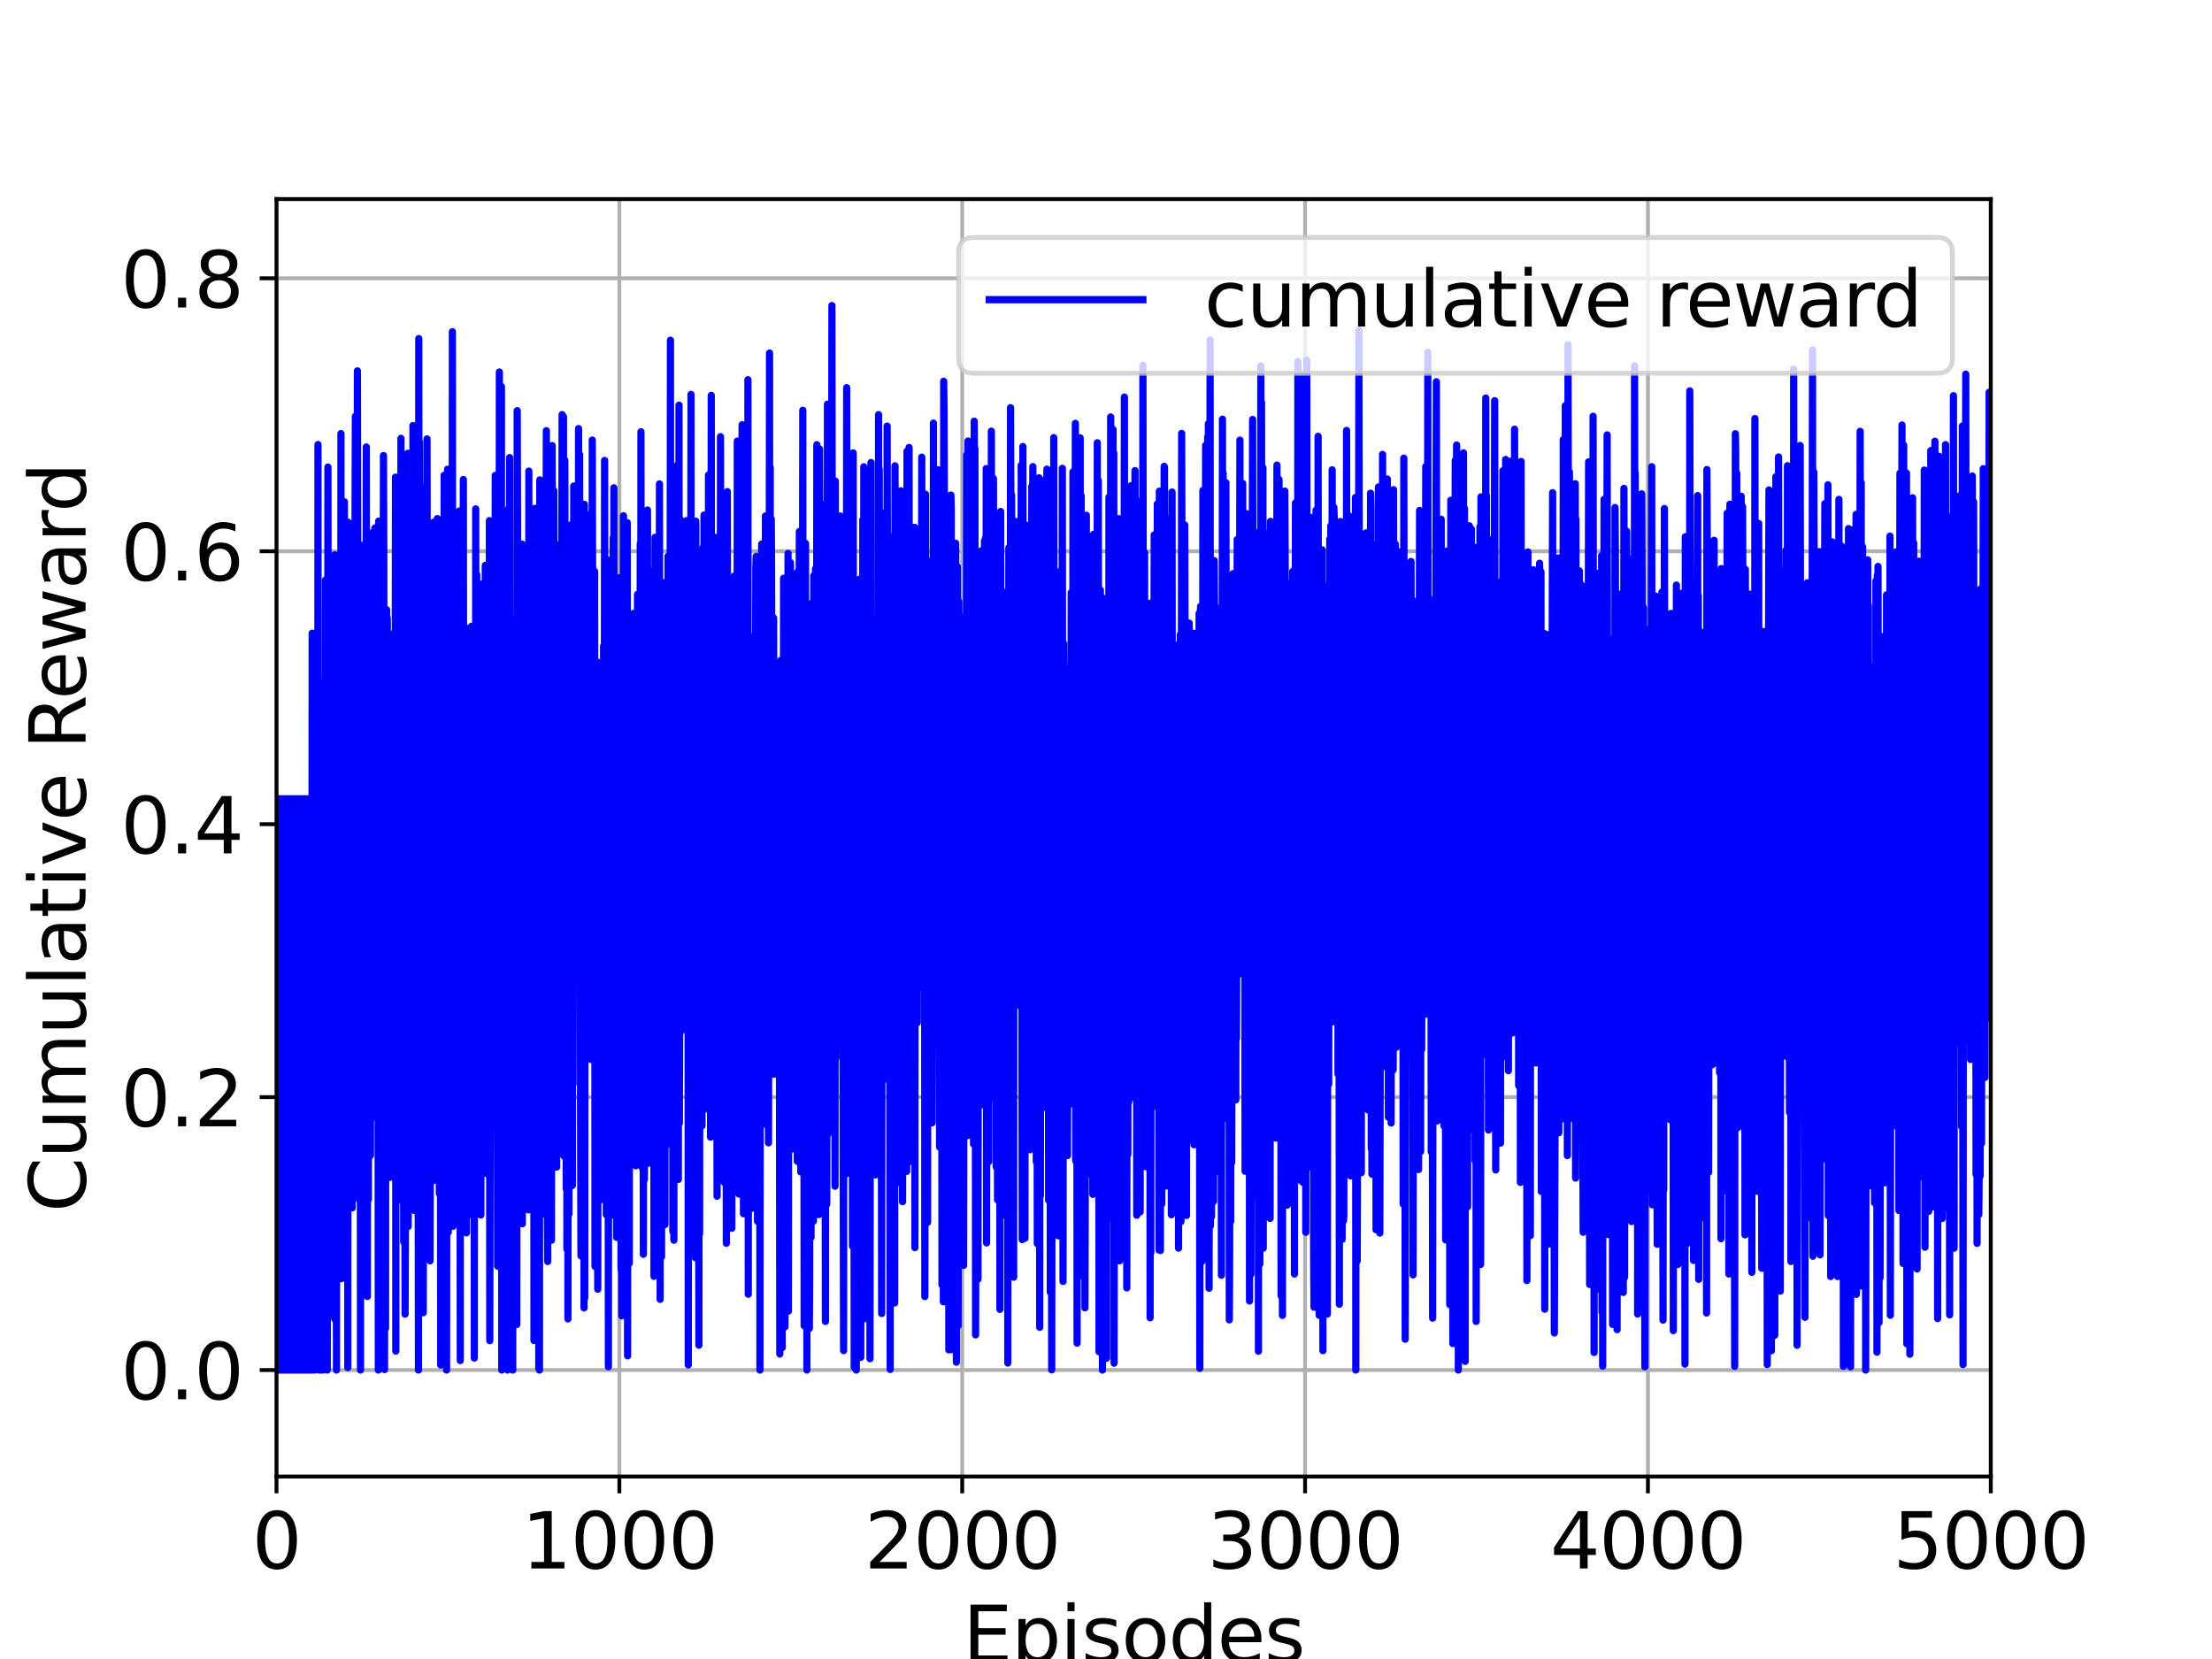 <?xml version="1.0" encoding="utf-8" standalone="no"?>
<!DOCTYPE svg PUBLIC "-//W3C//DTD SVG 1.1//EN"
  "http://www.w3.org/Graphics/SVG/1.1/DTD/svg11.dtd">
<svg xmlns:xlink="http://www.w3.org/1999/xlink" width="460.8pt" height="345.6pt" viewBox="0 0 460.8 345.6" xmlns="http://www.w3.org/2000/svg" version="1.1">
 <defs>
  <style type="text/css">*{stroke-linejoin: round; stroke-linecap: butt}</style>
 </defs>
 <g id="figure_1">
  <g id="patch_1">
   <path d="M 0 345.6 
L 460.8 345.6 
L 460.8 0 
L 0 0 
z
" style="fill: #ffffff"/>
  </g>
  <g id="axes_1">
   <g id="patch_2">
    <path d="M 57.6 307.584 
L 414.72 307.584 
L 414.72 41.472 
L 57.6 41.472 
z
" style="fill: #ffffff"/>
   </g>
   <g id="matplotlib.axis_1">
    <g id="xtick_1">
     <g id="line2d_1">
      <path d="M 57.6 307.584 
L 57.6 41.472 
" clip-path="url(#p34f0595376)" style="fill: none; stroke: #b0b0b0; stroke-width: 0.8; stroke-linecap: square"/>
     </g>
     <g id="line2d_2">
      <defs>
       <path id="mf5cd5cce27" d="M 0 0 
L 0 3.5 
" style="stroke: #000000; stroke-width: 0.8"/>
      </defs>
      <g>
       <use xlink:href="#mf5cd5cce27" x="57.6" y="307.584" style="stroke: #000000; stroke-width: 0.8"/>
      </g>
     </g>
     <g id="text_1">
      <!-- 0 -->
      <g transform="translate(52.51 326.741)scale(0.16 -0.16)">
       <defs>
        <path id="DejaVuSans-30" d="M 2034 4250 
Q 1547 4250 1301 3770 
Q 1056 3291 1056 2328 
Q 1056 1369 1301 889 
Q 1547 409 2034 409 
Q 2525 409 2770 889 
Q 3016 1369 3016 2328 
Q 3016 3291 2770 3770 
Q 2525 4250 2034 4250 
z
M 2034 4750 
Q 2819 4750 3233 4129 
Q 3647 3509 3647 2328 
Q 3647 1150 3233 529 
Q 2819 -91 2034 -91 
Q 1250 -91 836 529 
Q 422 1150 422 2328 
Q 422 3509 836 4129 
Q 1250 4750 2034 4750 
z
" transform="scale(0.016)"/>
       </defs>
       <use xlink:href="#DejaVuSans-30"/>
      </g>
     </g>
    </g>
    <g id="xtick_2">
     <g id="line2d_3">
      <path d="M 129.024 307.584 
L 129.024 41.472 
" clip-path="url(#p34f0595376)" style="fill: none; stroke: #b0b0b0; stroke-width: 0.8; stroke-linecap: square"/>
     </g>
     <g id="line2d_4">
      <g>
       <use xlink:href="#mf5cd5cce27" x="129.024" y="307.584" style="stroke: #000000; stroke-width: 0.8"/>
      </g>
     </g>
     <g id="text_2">
      <!-- 1000 -->
      <g transform="translate(108.664 326.741)scale(0.16 -0.16)">
       <defs>
        <path id="DejaVuSans-31" d="M 794 531 
L 1825 531 
L 1825 4091 
L 703 3866 
L 703 4441 
L 1819 4666 
L 2450 4666 
L 2450 531 
L 3481 531 
L 3481 0 
L 794 0 
L 794 531 
z
" transform="scale(0.016)"/>
       </defs>
       <use xlink:href="#DejaVuSans-31"/>
       <use xlink:href="#DejaVuSans-30" x="63.623"/>
       <use xlink:href="#DejaVuSans-30" x="127.246"/>
       <use xlink:href="#DejaVuSans-30" x="190.869"/>
      </g>
     </g>
    </g>
    <g id="xtick_3">
     <g id="line2d_5">
      <path d="M 200.448 307.584 
L 200.448 41.472 
" clip-path="url(#p34f0595376)" style="fill: none; stroke: #b0b0b0; stroke-width: 0.8; stroke-linecap: square"/>
     </g>
     <g id="line2d_6">
      <g>
       <use xlink:href="#mf5cd5cce27" x="200.448" y="307.584" style="stroke: #000000; stroke-width: 0.8"/>
      </g>
     </g>
     <g id="text_3">
      <!-- 2000 -->
      <g transform="translate(180.088 326.741)scale(0.16 -0.16)">
       <defs>
        <path id="DejaVuSans-32" d="M 1228 531 
L 3431 531 
L 3431 0 
L 469 0 
L 469 531 
Q 828 903 1448 1529 
Q 2069 2156 2228 2338 
Q 2531 2678 2651 2914 
Q 2772 3150 2772 3378 
Q 2772 3750 2511 3984 
Q 2250 4219 1831 4219 
Q 1534 4219 1204 4116 
Q 875 4013 500 3803 
L 500 4441 
Q 881 4594 1212 4672 
Q 1544 4750 1819 4750 
Q 2544 4750 2975 4387 
Q 3406 4025 3406 3419 
Q 3406 3131 3298 2873 
Q 3191 2616 2906 2266 
Q 2828 2175 2409 1742 
Q 1991 1309 1228 531 
z
" transform="scale(0.016)"/>
       </defs>
       <use xlink:href="#DejaVuSans-32"/>
       <use xlink:href="#DejaVuSans-30" x="63.623"/>
       <use xlink:href="#DejaVuSans-30" x="127.246"/>
       <use xlink:href="#DejaVuSans-30" x="190.869"/>
      </g>
     </g>
    </g>
    <g id="xtick_4">
     <g id="line2d_7">
      <path d="M 271.872 307.584 
L 271.872 41.472 
" clip-path="url(#p34f0595376)" style="fill: none; stroke: #b0b0b0; stroke-width: 0.8; stroke-linecap: square"/>
     </g>
     <g id="line2d_8">
      <g>
       <use xlink:href="#mf5cd5cce27" x="271.872" y="307.584" style="stroke: #000000; stroke-width: 0.8"/>
      </g>
     </g>
     <g id="text_4">
      <!-- 3000 -->
      <g transform="translate(251.512 326.741)scale(0.16 -0.16)">
       <defs>
        <path id="DejaVuSans-33" d="M 2597 2516 
Q 3050 2419 3304 2112 
Q 3559 1806 3559 1356 
Q 3559 666 3084 287 
Q 2609 -91 1734 -91 
Q 1441 -91 1130 -33 
Q 819 25 488 141 
L 488 750 
Q 750 597 1062 519 
Q 1375 441 1716 441 
Q 2309 441 2620 675 
Q 2931 909 2931 1356 
Q 2931 1769 2642 2001 
Q 2353 2234 1838 2234 
L 1294 2234 
L 1294 2753 
L 1863 2753 
Q 2328 2753 2575 2939 
Q 2822 3125 2822 3475 
Q 2822 3834 2567 4026 
Q 2313 4219 1838 4219 
Q 1578 4219 1281 4162 
Q 984 4106 628 3988 
L 628 4550 
Q 988 4650 1302 4700 
Q 1616 4750 1894 4750 
Q 2613 4750 3031 4423 
Q 3450 4097 3450 3541 
Q 3450 3153 3228 2886 
Q 3006 2619 2597 2516 
z
" transform="scale(0.016)"/>
       </defs>
       <use xlink:href="#DejaVuSans-33"/>
       <use xlink:href="#DejaVuSans-30" x="63.623"/>
       <use xlink:href="#DejaVuSans-30" x="127.246"/>
       <use xlink:href="#DejaVuSans-30" x="190.869"/>
      </g>
     </g>
    </g>
    <g id="xtick_5">
     <g id="line2d_9">
      <path d="M 343.296 307.584 
L 343.296 41.472 
" clip-path="url(#p34f0595376)" style="fill: none; stroke: #b0b0b0; stroke-width: 0.8; stroke-linecap: square"/>
     </g>
     <g id="line2d_10">
      <g>
       <use xlink:href="#mf5cd5cce27" x="343.296" y="307.584" style="stroke: #000000; stroke-width: 0.8"/>
      </g>
     </g>
     <g id="text_5">
      <!-- 4000 -->
      <g transform="translate(322.936 326.741)scale(0.16 -0.16)">
       <defs>
        <path id="DejaVuSans-34" d="M 2419 4116 
L 825 1625 
L 2419 1625 
L 2419 4116 
z
M 2253 4666 
L 3047 4666 
L 3047 1625 
L 3713 1625 
L 3713 1100 
L 3047 1100 
L 3047 0 
L 2419 0 
L 2419 1100 
L 313 1100 
L 313 1709 
L 2253 4666 
z
" transform="scale(0.016)"/>
       </defs>
       <use xlink:href="#DejaVuSans-34"/>
       <use xlink:href="#DejaVuSans-30" x="63.623"/>
       <use xlink:href="#DejaVuSans-30" x="127.246"/>
       <use xlink:href="#DejaVuSans-30" x="190.869"/>
      </g>
     </g>
    </g>
    <g id="xtick_6">
     <g id="line2d_11">
      <path d="M 414.72 307.584 
L 414.72 41.472 
" clip-path="url(#p34f0595376)" style="fill: none; stroke: #b0b0b0; stroke-width: 0.8; stroke-linecap: square"/>
     </g>
     <g id="line2d_12">
      <g>
       <use xlink:href="#mf5cd5cce27" x="414.72" y="307.584" style="stroke: #000000; stroke-width: 0.8"/>
      </g>
     </g>
     <g id="text_6">
      <!-- 5000 -->
      <g transform="translate(394.36 326.741)scale(0.16 -0.16)">
       <defs>
        <path id="DejaVuSans-35" d="M 691 4666 
L 3169 4666 
L 3169 4134 
L 1269 4134 
L 1269 2991 
Q 1406 3038 1543 3061 
Q 1681 3084 1819 3084 
Q 2600 3084 3056 2656 
Q 3513 2228 3513 1497 
Q 3513 744 3044 326 
Q 2575 -91 1722 -91 
Q 1428 -91 1123 -41 
Q 819 9 494 109 
L 494 744 
Q 775 591 1075 516 
Q 1375 441 1709 441 
Q 2250 441 2565 725 
Q 2881 1009 2881 1497 
Q 2881 1984 2565 2268 
Q 2250 2553 1709 2553 
Q 1456 2553 1204 2497 
Q 953 2441 691 2322 
L 691 4666 
z
" transform="scale(0.016)"/>
       </defs>
       <use xlink:href="#DejaVuSans-35"/>
       <use xlink:href="#DejaVuSans-30" x="63.623"/>
       <use xlink:href="#DejaVuSans-30" x="127.246"/>
       <use xlink:href="#DejaVuSans-30" x="190.869"/>
      </g>
     </g>
    </g>
    <g id="text_7">
     <!-- Episodes -->
     <g transform="translate(200.572 346.226)scale(0.16 -0.16)">
      <defs>
       <path id="DejaVuSans-45" d="M 628 4666 
L 3578 4666 
L 3578 4134 
L 1259 4134 
L 1259 2753 
L 3481 2753 
L 3481 2222 
L 1259 2222 
L 1259 531 
L 3634 531 
L 3634 0 
L 628 0 
L 628 4666 
z
" transform="scale(0.016)"/>
       <path id="DejaVuSans-70" d="M 1159 525 
L 1159 -1331 
L 581 -1331 
L 581 3500 
L 1159 3500 
L 1159 2969 
Q 1341 3281 1617 3432 
Q 1894 3584 2278 3584 
Q 2916 3584 3314 3078 
Q 3713 2572 3713 1747 
Q 3713 922 3314 415 
Q 2916 -91 2278 -91 
Q 1894 -91 1617 61 
Q 1341 213 1159 525 
z
M 3116 1747 
Q 3116 2381 2855 2742 
Q 2594 3103 2138 3103 
Q 1681 3103 1420 2742 
Q 1159 2381 1159 1747 
Q 1159 1113 1420 752 
Q 1681 391 2138 391 
Q 2594 391 2855 752 
Q 3116 1113 3116 1747 
z
" transform="scale(0.016)"/>
       <path id="DejaVuSans-69" d="M 603 3500 
L 1178 3500 
L 1178 0 
L 603 0 
L 603 3500 
z
M 603 4863 
L 1178 4863 
L 1178 4134 
L 603 4134 
L 603 4863 
z
" transform="scale(0.016)"/>
       <path id="DejaVuSans-73" d="M 2834 3397 
L 2834 2853 
Q 2591 2978 2328 3040 
Q 2066 3103 1784 3103 
Q 1356 3103 1142 2972 
Q 928 2841 928 2578 
Q 928 2378 1081 2264 
Q 1234 2150 1697 2047 
L 1894 2003 
Q 2506 1872 2764 1633 
Q 3022 1394 3022 966 
Q 3022 478 2636 193 
Q 2250 -91 1575 -91 
Q 1294 -91 989 -36 
Q 684 19 347 128 
L 347 722 
Q 666 556 975 473 
Q 1284 391 1588 391 
Q 1994 391 2212 530 
Q 2431 669 2431 922 
Q 2431 1156 2273 1281 
Q 2116 1406 1581 1522 
L 1381 1569 
Q 847 1681 609 1914 
Q 372 2147 372 2553 
Q 372 3047 722 3315 
Q 1072 3584 1716 3584 
Q 2034 3584 2315 3537 
Q 2597 3491 2834 3397 
z
" transform="scale(0.016)"/>
       <path id="DejaVuSans-6f" d="M 1959 3097 
Q 1497 3097 1228 2736 
Q 959 2375 959 1747 
Q 959 1119 1226 758 
Q 1494 397 1959 397 
Q 2419 397 2687 759 
Q 2956 1122 2956 1747 
Q 2956 2369 2687 2733 
Q 2419 3097 1959 3097 
z
M 1959 3584 
Q 2709 3584 3137 3096 
Q 3566 2609 3566 1747 
Q 3566 888 3137 398 
Q 2709 -91 1959 -91 
Q 1206 -91 779 398 
Q 353 888 353 1747 
Q 353 2609 779 3096 
Q 1206 3584 1959 3584 
z
" transform="scale(0.016)"/>
       <path id="DejaVuSans-64" d="M 2906 2969 
L 2906 4863 
L 3481 4863 
L 3481 0 
L 2906 0 
L 2906 525 
Q 2725 213 2448 61 
Q 2172 -91 1784 -91 
Q 1150 -91 751 415 
Q 353 922 353 1747 
Q 353 2572 751 3078 
Q 1150 3584 1784 3584 
Q 2172 3584 2448 3432 
Q 2725 3281 2906 2969 
z
M 947 1747 
Q 947 1113 1208 752 
Q 1469 391 1925 391 
Q 2381 391 2643 752 
Q 2906 1113 2906 1747 
Q 2906 2381 2643 2742 
Q 2381 3103 1925 3103 
Q 1469 3103 1208 2742 
Q 947 2381 947 1747 
z
" transform="scale(0.016)"/>
       <path id="DejaVuSans-65" d="M 3597 1894 
L 3597 1613 
L 953 1613 
Q 991 1019 1311 708 
Q 1631 397 2203 397 
Q 2534 397 2845 478 
Q 3156 559 3463 722 
L 3463 178 
Q 3153 47 2828 -22 
Q 2503 -91 2169 -91 
Q 1331 -91 842 396 
Q 353 884 353 1716 
Q 353 2575 817 3079 
Q 1281 3584 2069 3584 
Q 2775 3584 3186 3129 
Q 3597 2675 3597 1894 
z
M 3022 2063 
Q 3016 2534 2758 2815 
Q 2500 3097 2075 3097 
Q 1594 3097 1305 2825 
Q 1016 2553 972 2059 
L 3022 2063 
z
" transform="scale(0.016)"/>
      </defs>
      <use xlink:href="#DejaVuSans-45"/>
      <use xlink:href="#DejaVuSans-70" x="63.184"/>
      <use xlink:href="#DejaVuSans-69" x="126.66"/>
      <use xlink:href="#DejaVuSans-73" x="154.443"/>
      <use xlink:href="#DejaVuSans-6f" x="206.543"/>
      <use xlink:href="#DejaVuSans-64" x="267.725"/>
      <use xlink:href="#DejaVuSans-65" x="331.201"/>
      <use xlink:href="#DejaVuSans-73" x="392.725"/>
     </g>
    </g>
   </g>
   <g id="matplotlib.axis_2">
    <g id="ytick_1">
     <g id="line2d_13">
      <path d="M 57.6 285.408 
L 414.72 285.408 
" clip-path="url(#p34f0595376)" style="fill: none; stroke: #b0b0b0; stroke-width: 0.8; stroke-linecap: square"/>
     </g>
     <g id="line2d_14">
      <defs>
       <path id="m7fbc8144a0" d="M 0 0 
L -3.5 0 
" style="stroke: #000000; stroke-width: 0.8"/>
      </defs>
      <g>
       <use xlink:href="#m7fbc8144a0" x="57.6" y="285.408" style="stroke: #000000; stroke-width: 0.8"/>
      </g>
     </g>
     <g id="text_8">
      <!-- 0.0 -->
      <g transform="translate(25.155 291.487)scale(0.16 -0.16)">
       <defs>
        <path id="DejaVuSans-2e" d="M 684 794 
L 1344 794 
L 1344 0 
L 684 0 
L 684 794 
z
" transform="scale(0.016)"/>
       </defs>
       <use xlink:href="#DejaVuSans-30"/>
       <use xlink:href="#DejaVuSans-2e" x="63.623"/>
       <use xlink:href="#DejaVuSans-30" x="95.41"/>
      </g>
     </g>
    </g>
    <g id="ytick_2">
     <g id="line2d_15">
      <path d="M 57.6 228.55 
L 414.72 228.55 
" clip-path="url(#p34f0595376)" style="fill: none; stroke: #b0b0b0; stroke-width: 0.8; stroke-linecap: square"/>
     </g>
     <g id="line2d_16">
      <g>
       <use xlink:href="#m7fbc8144a0" x="57.6" y="228.55" style="stroke: #000000; stroke-width: 0.8"/>
      </g>
     </g>
     <g id="text_9">
      <!-- 0.2 -->
      <g transform="translate(25.155 234.629)scale(0.16 -0.16)">
       <use xlink:href="#DejaVuSans-30"/>
       <use xlink:href="#DejaVuSans-2e" x="63.623"/>
       <use xlink:href="#DejaVuSans-32" x="95.41"/>
      </g>
     </g>
    </g>
    <g id="ytick_3">
     <g id="line2d_17">
      <path d="M 57.6 171.692 
L 414.72 171.692 
" clip-path="url(#p34f0595376)" style="fill: none; stroke: #b0b0b0; stroke-width: 0.8; stroke-linecap: square"/>
     </g>
     <g id="line2d_18">
      <g>
       <use xlink:href="#m7fbc8144a0" x="57.6" y="171.692" style="stroke: #000000; stroke-width: 0.8"/>
      </g>
     </g>
     <g id="text_10">
      <!-- 0.4 -->
      <g transform="translate(25.155 177.77)scale(0.16 -0.16)">
       <use xlink:href="#DejaVuSans-30"/>
       <use xlink:href="#DejaVuSans-2e" x="63.623"/>
       <use xlink:href="#DejaVuSans-34" x="95.41"/>
      </g>
     </g>
    </g>
    <g id="ytick_4">
     <g id="line2d_19">
      <path d="M 57.6 114.833 
L 414.72 114.833 
" clip-path="url(#p34f0595376)" style="fill: none; stroke: #b0b0b0; stroke-width: 0.8; stroke-linecap: square"/>
     </g>
     <g id="line2d_20">
      <g>
       <use xlink:href="#m7fbc8144a0" x="57.6" y="114.833" style="stroke: #000000; stroke-width: 0.8"/>
      </g>
     </g>
     <g id="text_11">
      <!-- 0.6 -->
      <g transform="translate(25.155 120.912)scale(0.16 -0.16)">
       <defs>
        <path id="DejaVuSans-36" d="M 2113 2584 
Q 1688 2584 1439 2293 
Q 1191 2003 1191 1497 
Q 1191 994 1439 701 
Q 1688 409 2113 409 
Q 2538 409 2786 701 
Q 3034 994 3034 1497 
Q 3034 2003 2786 2293 
Q 2538 2584 2113 2584 
z
M 3366 4563 
L 3366 3988 
Q 3128 4100 2886 4159 
Q 2644 4219 2406 4219 
Q 1781 4219 1451 3797 
Q 1122 3375 1075 2522 
Q 1259 2794 1537 2939 
Q 1816 3084 2150 3084 
Q 2853 3084 3261 2657 
Q 3669 2231 3669 1497 
Q 3669 778 3244 343 
Q 2819 -91 2113 -91 
Q 1303 -91 875 529 
Q 447 1150 447 2328 
Q 447 3434 972 4092 
Q 1497 4750 2381 4750 
Q 2619 4750 2861 4703 
Q 3103 4656 3366 4563 
z
" transform="scale(0.016)"/>
       </defs>
       <use xlink:href="#DejaVuSans-30"/>
       <use xlink:href="#DejaVuSans-2e" x="63.623"/>
       <use xlink:href="#DejaVuSans-36" x="95.41"/>
      </g>
     </g>
    </g>
    <g id="ytick_5">
     <g id="line2d_21">
      <path d="M 57.6 57.975 
L 414.72 57.975 
" clip-path="url(#p34f0595376)" style="fill: none; stroke: #b0b0b0; stroke-width: 0.8; stroke-linecap: square"/>
     </g>
     <g id="line2d_22">
      <g>
       <use xlink:href="#m7fbc8144a0" x="57.6" y="57.975" style="stroke: #000000; stroke-width: 0.8"/>
      </g>
     </g>
     <g id="text_12">
      <!-- 0.8 -->
      <g transform="translate(25.155 64.054)scale(0.16 -0.16)">
       <defs>
        <path id="DejaVuSans-38" d="M 2034 2216 
Q 1584 2216 1326 1975 
Q 1069 1734 1069 1313 
Q 1069 891 1326 650 
Q 1584 409 2034 409 
Q 2484 409 2743 651 
Q 3003 894 3003 1313 
Q 3003 1734 2745 1975 
Q 2488 2216 2034 2216 
z
M 1403 2484 
Q 997 2584 770 2862 
Q 544 3141 544 3541 
Q 544 4100 942 4425 
Q 1341 4750 2034 4750 
Q 2731 4750 3128 4425 
Q 3525 4100 3525 3541 
Q 3525 3141 3298 2862 
Q 3072 2584 2669 2484 
Q 3125 2378 3379 2068 
Q 3634 1759 3634 1313 
Q 3634 634 3220 271 
Q 2806 -91 2034 -91 
Q 1263 -91 848 271 
Q 434 634 434 1313 
Q 434 1759 690 2068 
Q 947 2378 1403 2484 
z
M 1172 3481 
Q 1172 3119 1398 2916 
Q 1625 2713 2034 2713 
Q 2441 2713 2670 2916 
Q 2900 3119 2900 3481 
Q 2900 3844 2670 4047 
Q 2441 4250 2034 4250 
Q 1625 4250 1398 4047 
Q 1172 3844 1172 3481 
z
" transform="scale(0.016)"/>
       </defs>
       <use xlink:href="#DejaVuSans-30"/>
       <use xlink:href="#DejaVuSans-2e" x="63.623"/>
       <use xlink:href="#DejaVuSans-38" x="95.41"/>
      </g>
     </g>
    </g>
    <g id="text_13">
     <!-- Cumulative Reward -->
     <g transform="translate(17.828 252.524)rotate(-90)scale(0.16 -0.16)">
      <defs>
       <path id="DejaVuSans-43" d="M 4122 4306 
L 4122 3641 
Q 3803 3938 3442 4084 
Q 3081 4231 2675 4231 
Q 1875 4231 1450 3742 
Q 1025 3253 1025 2328 
Q 1025 1406 1450 917 
Q 1875 428 2675 428 
Q 3081 428 3442 575 
Q 3803 722 4122 1019 
L 4122 359 
Q 3791 134 3420 21 
Q 3050 -91 2638 -91 
Q 1578 -91 968 557 
Q 359 1206 359 2328 
Q 359 3453 968 4101 
Q 1578 4750 2638 4750 
Q 3056 4750 3426 4639 
Q 3797 4528 4122 4306 
z
" transform="scale(0.016)"/>
       <path id="DejaVuSans-75" d="M 544 1381 
L 544 3500 
L 1119 3500 
L 1119 1403 
Q 1119 906 1312 657 
Q 1506 409 1894 409 
Q 2359 409 2629 706 
Q 2900 1003 2900 1516 
L 2900 3500 
L 3475 3500 
L 3475 0 
L 2900 0 
L 2900 538 
Q 2691 219 2414 64 
Q 2138 -91 1772 -91 
Q 1169 -91 856 284 
Q 544 659 544 1381 
z
M 1991 3584 
L 1991 3584 
z
" transform="scale(0.016)"/>
       <path id="DejaVuSans-6d" d="M 3328 2828 
Q 3544 3216 3844 3400 
Q 4144 3584 4550 3584 
Q 5097 3584 5394 3201 
Q 5691 2819 5691 2113 
L 5691 0 
L 5113 0 
L 5113 2094 
Q 5113 2597 4934 2840 
Q 4756 3084 4391 3084 
Q 3944 3084 3684 2787 
Q 3425 2491 3425 1978 
L 3425 0 
L 2847 0 
L 2847 2094 
Q 2847 2600 2669 2842 
Q 2491 3084 2119 3084 
Q 1678 3084 1418 2786 
Q 1159 2488 1159 1978 
L 1159 0 
L 581 0 
L 581 3500 
L 1159 3500 
L 1159 2956 
Q 1356 3278 1631 3431 
Q 1906 3584 2284 3584 
Q 2666 3584 2933 3390 
Q 3200 3197 3328 2828 
z
" transform="scale(0.016)"/>
       <path id="DejaVuSans-6c" d="M 603 4863 
L 1178 4863 
L 1178 0 
L 603 0 
L 603 4863 
z
" transform="scale(0.016)"/>
       <path id="DejaVuSans-61" d="M 2194 1759 
Q 1497 1759 1228 1600 
Q 959 1441 959 1056 
Q 959 750 1161 570 
Q 1363 391 1709 391 
Q 2188 391 2477 730 
Q 2766 1069 2766 1631 
L 2766 1759 
L 2194 1759 
z
M 3341 1997 
L 3341 0 
L 2766 0 
L 2766 531 
Q 2569 213 2275 61 
Q 1981 -91 1556 -91 
Q 1019 -91 701 211 
Q 384 513 384 1019 
Q 384 1609 779 1909 
Q 1175 2209 1959 2209 
L 2766 2209 
L 2766 2266 
Q 2766 2663 2505 2880 
Q 2244 3097 1772 3097 
Q 1472 3097 1187 3025 
Q 903 2953 641 2809 
L 641 3341 
Q 956 3463 1253 3523 
Q 1550 3584 1831 3584 
Q 2591 3584 2966 3190 
Q 3341 2797 3341 1997 
z
" transform="scale(0.016)"/>
       <path id="DejaVuSans-74" d="M 1172 4494 
L 1172 3500 
L 2356 3500 
L 2356 3053 
L 1172 3053 
L 1172 1153 
Q 1172 725 1289 603 
Q 1406 481 1766 481 
L 2356 481 
L 2356 0 
L 1766 0 
Q 1100 0 847 248 
Q 594 497 594 1153 
L 594 3053 
L 172 3053 
L 172 3500 
L 594 3500 
L 594 4494 
L 1172 4494 
z
" transform="scale(0.016)"/>
       <path id="DejaVuSans-76" d="M 191 3500 
L 800 3500 
L 1894 563 
L 2988 3500 
L 3597 3500 
L 2284 0 
L 1503 0 
L 191 3500 
z
" transform="scale(0.016)"/>
       <path id="DejaVuSans-20" transform="scale(0.016)"/>
       <path id="DejaVuSans-52" d="M 2841 2188 
Q 3044 2119 3236 1894 
Q 3428 1669 3622 1275 
L 4263 0 
L 3584 0 
L 2988 1197 
Q 2756 1666 2539 1819 
Q 2322 1972 1947 1972 
L 1259 1972 
L 1259 0 
L 628 0 
L 628 4666 
L 2053 4666 
Q 2853 4666 3247 4331 
Q 3641 3997 3641 3322 
Q 3641 2881 3436 2590 
Q 3231 2300 2841 2188 
z
M 1259 4147 
L 1259 2491 
L 2053 2491 
Q 2509 2491 2742 2702 
Q 2975 2913 2975 3322 
Q 2975 3731 2742 3939 
Q 2509 4147 2053 4147 
L 1259 4147 
z
" transform="scale(0.016)"/>
       <path id="DejaVuSans-77" d="M 269 3500 
L 844 3500 
L 1563 769 
L 2278 3500 
L 2956 3500 
L 3675 769 
L 4391 3500 
L 4966 3500 
L 4050 0 
L 3372 0 
L 2619 2869 
L 1863 0 
L 1184 0 
L 269 3500 
z
" transform="scale(0.016)"/>
       <path id="DejaVuSans-72" d="M 2631 2963 
Q 2534 3019 2420 3045 
Q 2306 3072 2169 3072 
Q 1681 3072 1420 2755 
Q 1159 2438 1159 1844 
L 1159 0 
L 581 0 
L 581 3500 
L 1159 3500 
L 1159 2956 
Q 1341 3275 1631 3429 
Q 1922 3584 2338 3584 
Q 2397 3584 2469 3576 
Q 2541 3569 2628 3553 
L 2631 2963 
z
" transform="scale(0.016)"/>
      </defs>
      <use xlink:href="#DejaVuSans-43"/>
      <use xlink:href="#DejaVuSans-75" x="69.824"/>
      <use xlink:href="#DejaVuSans-6d" x="133.203"/>
      <use xlink:href="#DejaVuSans-75" x="230.615"/>
      <use xlink:href="#DejaVuSans-6c" x="293.994"/>
      <use xlink:href="#DejaVuSans-61" x="321.777"/>
      <use xlink:href="#DejaVuSans-74" x="383.057"/>
      <use xlink:href="#DejaVuSans-69" x="422.266"/>
      <use xlink:href="#DejaVuSans-76" x="450.049"/>
      <use xlink:href="#DejaVuSans-65" x="509.229"/>
      <use xlink:href="#DejaVuSans-20" x="570.752"/>
      <use xlink:href="#DejaVuSans-52" x="602.539"/>
      <use xlink:href="#DejaVuSans-65" x="667.521"/>
      <use xlink:href="#DejaVuSans-77" x="729.045"/>
      <use xlink:href="#DejaVuSans-61" x="810.832"/>
      <use xlink:href="#DejaVuSans-72" x="872.111"/>
      <use xlink:href="#DejaVuSans-64" x="911.475"/>
     </g>
    </g>
   </g>
   <g id="line2d_23">
    <path d="M 57.6 285.408 
L 57.671 261.074 
L 57.743 282.041 
L 57.814 166.401 
L 57.886 285.408 
L 57.957 261.074 
L 58.029 282.041 
L 58.1 166.401 
L 58.171 285.408 
L 58.243 261.074 
L 58.314 282.041 
L 58.386 166.401 
L 58.457 285.408 
L 58.529 261.074 
L 58.6 282.041 
L 58.671 166.401 
L 58.743 285.408 
L 58.814 261.074 
L 58.886 282.041 
L 58.957 166.401 
L 59.028 285.408 
L 59.1 261.074 
L 59.171 282.041 
L 59.243 166.401 
L 59.314 285.408 
L 59.386 261.074 
L 59.457 282.041 
L 59.528 166.401 
L 59.6 285.408 
L 59.671 261.074 
L 59.743 282.041 
L 59.814 166.401 
L 59.886 285.408 
L 59.957 261.074 
L 60.028 282.041 
L 60.1 166.401 
L 60.171 285.408 
L 60.243 261.074 
L 60.314 282.041 
L 60.386 166.401 
L 60.457 285.408 
L 60.528 261.074 
L 60.6 282.041 
L 60.671 166.401 
L 60.743 285.408 
L 60.814 261.074 
L 60.886 282.041 
L 60.957 166.401 
L 61.028 285.408 
L 61.1 261.074 
L 61.171 282.041 
L 61.243 166.401 
L 61.314 285.408 
L 61.385 261.074 
L 61.457 282.041 
L 61.528 166.401 
L 61.6 285.408 
L 61.671 261.074 
L 61.743 282.041 
L 61.814 166.401 
L 61.885 285.408 
L 61.957 261.074 
L 62.028 282.041 
L 62.1 166.401 
L 62.171 285.408 
L 62.243 261.074 
L 62.314 282.041 
L 62.385 166.401 
L 62.457 285.408 
L 62.528 261.074 
L 62.6 282.041 
L 62.671 166.401 
L 62.743 285.408 
L 62.814 261.074 
L 62.885 282.041 
L 62.957 166.401 
L 63.028 285.408 
L 63.1 261.074 
L 63.171 282.041 
L 63.242 166.401 
L 63.314 285.408 
L 63.385 261.074 
L 63.457 282.041 
L 63.528 166.401 
L 63.6 285.408 
L 63.671 261.074 
L 63.742 282.041 
L 63.814 166.401 
L 63.885 285.408 
L 63.957 261.074 
L 64.028 282.041 
L 64.1 166.401 
L 64.171 285.408 
L 64.242 261.074 
L 64.314 282.041 
L 64.385 166.401 
L 64.457 285.408 
L 64.528 261.074 
L 64.6 282.041 
L 64.671 166.401 
L 64.814 285.408 
L 64.885 234.52 
L 64.957 264.154 
L 65.028 131.903 
L 65.242 285.408 
L 65.314 256.265 
L 65.385 157.005 
L 65.457 191.103 
L 65.599 285.408 
L 65.671 273.858 
L 65.742 181.032 
L 65.814 249.82 
L 65.885 205.222 
L 66.028 281.687 
L 66.099 176.08 
L 66.171 262.823 
L 66.242 92.6 
L 66.314 259.21 
L 66.385 207.161 
L 66.457 285.408 
L 66.528 146.867 
L 66.742 285.408 
L 66.814 167.413 
L 66.885 285.408 
L 66.957 142.72 
L 67.028 245.989 
L 67.171 165.124 
L 67.314 285.408 
L 67.457 141.996 
L 67.528 255.671 
L 67.599 170.379 
L 67.671 265.107 
L 67.814 120.808 
L 67.885 275.613 
L 67.956 195.459 
L 68.028 188.082 
L 68.171 285.408 
L 68.314 97.3 
L 68.528 274.335 
L 68.671 172.28 
L 68.742 249.986 
L 68.814 125.509 
L 68.885 186.52 
L 68.956 160.427 
L 69.028 233.766 
L 69.099 159.819 
L 69.171 185.638 
L 69.242 210.841 
L 69.314 151.038 
L 69.385 167.03 
L 69.456 129.206 
L 69.528 228.73 
L 69.599 196.34 
L 69.671 208.286 
L 69.742 115.584 
L 69.814 274.9 
L 69.885 236.638 
L 69.956 221.175 
L 70.028 181.642 
L 70.099 285.408 
L 70.171 165.97 
L 70.242 203.279 
L 70.385 177.249 
L 70.528 234.916 
L 70.671 118.691 
L 70.742 121.954 
L 70.813 244.613 
L 70.885 184.839 
L 70.956 233.354 
L 71.028 90.326 
L 71.099 266.387 
L 71.171 148.392 
L 71.242 203.676 
L 71.385 246.53 
L 71.528 144.725 
L 71.599 127.84 
L 71.671 170.358 
L 71.742 104.525 
L 71.813 141.573 
L 71.885 250.467 
L 71.956 225.509 
L 72.028 125.8 
L 72.099 130.264 
L 72.17 141.928 
L 72.242 262.586 
L 72.313 172.991 
L 72.385 210.88 
L 72.456 284.896 
L 72.528 108.799 
L 72.599 178.258 
L 72.67 245.808 
L 72.813 133.251 
L 72.885 125.607 
L 72.956 236.855 
L 73.028 161.917 
L 73.099 173.255 
L 73.17 166.608 
L 73.242 134.855 
L 73.313 145.198 
L 73.385 251.614 
L 73.456 117.645 
L 73.528 220.941 
L 73.599 147.108 
L 73.67 210.86 
L 73.742 135.921 
L 73.813 154.291 
L 74.028 86.73 
L 74.242 242.735 
L 74.456 77.262 
L 74.67 199.804 
L 74.742 154.688 
L 74.813 158.724 
L 74.885 249.924 
L 74.956 147.88 
L 75.027 149.406 
L 75.099 285.408 
L 75.17 113.571 
L 75.242 235.247 
L 75.313 213.697 
L 75.385 253.365 
L 75.456 120.617 
L 75.527 181.894 
L 75.599 237.488 
L 75.67 194.049 
L 75.742 217.948 
L 75.813 182.472 
L 75.885 190.432 
L 75.956 266.365 
L 76.027 191.657 
L 76.099 211.743 
L 76.17 204.665 
L 76.313 93.115 
L 76.385 163.972 
L 76.456 122.977 
L 76.527 270.082 
L 76.67 127.007 
L 76.742 249.911 
L 76.813 187.186 
L 76.884 235.265 
L 76.956 210.945 
L 77.027 111.275 
L 77.099 140.879 
L 77.17 240.71 
L 77.242 146.571 
L 77.313 208.831 
L 77.384 183.551 
L 77.456 118.089 
L 77.527 190.185 
L 77.742 110.829 
L 77.813 218.669 
L 77.956 138.943 
L 78.027 185.897 
L 78.099 110.001 
L 78.17 232.561 
L 78.242 155.094 
L 78.313 229.872 
L 78.384 148.149 
L 78.456 180.014 
L 78.527 232.942 
L 78.599 202.193 
L 78.67 115.376 
L 78.813 285.408 
L 78.884 108.558 
L 78.956 170.903 
L 79.027 177.858 
L 79.17 165.236 
L 79.313 217.282 
L 79.384 131.088 
L 79.456 150.813 
L 79.527 218.804 
L 79.67 168.387 
L 79.741 179.272 
L 79.884 94.9 
L 79.956 115.117 
L 80.099 285.308 
L 80.241 141.637 
L 80.313 276.714 
L 80.384 163.408 
L 80.456 244.9 
L 80.527 127.006 
L 80.599 183.449 
L 80.67 128.692 
L 80.741 136.847 
L 80.813 187.139 
L 80.884 167.522 
L 80.956 160.961 
L 81.241 245.269 
L 81.384 143.361 
L 81.456 189.391 
L 81.67 141.344 
L 81.741 135.568 
L 81.956 198.563 
L 82.098 131.862 
L 82.241 232.145 
L 82.384 99.392 
L 82.456 281.469 
L 82.527 146.595 
L 82.598 239.582 
L 82.741 119.098 
L 82.813 250.117 
L 82.956 118.987 
L 83.027 156.634 
L 83.098 121.736 
L 83.17 175.823 
L 83.241 125.712 
L 83.313 218.046 
L 83.527 91.319 
L 83.598 240.75 
L 83.67 158.244 
L 83.741 160.018 
L 83.813 243.243 
L 83.955 125.748 
L 84.098 258.706 
L 84.17 255.002 
L 84.241 188.794 
L 84.313 218.57 
L 84.384 273.763 
L 84.455 257.122 
L 84.527 137.189 
L 84.598 179.625 
L 84.67 189.485 
L 84.741 254.868 
L 84.813 145.137 
L 84.884 211.019 
L 84.955 94.427 
L 85.027 255.513 
L 85.098 232.029 
L 85.241 145.035 
L 85.313 186.92 
L 85.384 150.242 
L 85.455 244.323 
L 85.598 132.342 
L 85.741 197.895 
L 85.812 129.413 
L 85.884 129.797 
L 85.955 222.561 
L 86.027 88.646 
L 86.17 224.183 
L 86.241 220.03 
L 86.312 252.166 
L 86.455 115.239 
L 86.527 155.273 
L 86.598 139.868 
L 86.67 149.982 
L 86.812 242.14 
L 86.955 109.283 
L 87.17 285.408 
L 87.241 70.532 
L 87.312 166.469 
L 87.384 92.025 
L 87.455 119.59 
L 87.598 248.141 
L 87.67 144.147 
L 87.741 190.542 
L 87.812 120.093 
L 87.884 198.344 
L 87.955 101.693 
L 88.027 133.092 
L 88.169 273.466 
L 88.241 224.596 
L 88.384 119.141 
L 88.455 153.467 
L 88.598 109.542 
L 88.669 199.656 
L 88.741 121.36 
L 88.812 155.299 
L 88.884 236.769 
L 88.955 91.436 
L 89.027 136.692 
L 89.098 132.931 
L 89.169 164.184 
L 89.241 135.74 
L 89.312 197.917 
L 89.384 196.679 
L 89.455 159.078 
L 89.527 163.068 
L 89.598 262.653 
L 89.669 229.134 
L 89.812 119.379 
L 90.026 235.415 
L 90.169 170.887 
L 90.241 245.947 
L 90.384 108.757 
L 90.455 113.542 
L 90.526 216.653 
L 90.598 173.367 
L 90.669 115.52 
L 90.812 220.765 
L 90.884 135.623 
L 90.955 245.113 
L 91.026 186.164 
L 91.098 108.028 
L 91.169 112.811 
L 91.241 197.764 
L 91.312 180.268 
L 91.384 192.438 
L 91.526 248.648 
L 91.598 175.791 
L 91.669 203.876 
L 91.741 208.308 
L 91.812 284.362 
L 91.884 146.418 
L 91.955 159.737 
L 92.026 154.855 
L 92.241 231.596 
L 92.312 192.831 
L 92.383 210.512 
L 92.455 204.399 
L 92.526 99.008 
L 92.598 155.107 
L 92.669 216.887 
L 92.741 142.67 
L 92.812 255.427 
L 92.883 224.154 
L 92.955 176.941 
L 93.026 285.408 
L 93.098 225.616 
L 93.241 97.746 
L 93.383 256.704 
L 93.526 133.395 
L 93.598 226.211 
L 93.741 139.858 
L 93.883 226.23 
L 94.026 110.414 
L 94.098 160.107 
L 94.169 172.662 
L 94.241 69.099 
L 94.383 255.45 
L 94.455 174.223 
L 94.526 191.604 
L 94.598 141.826 
L 94.669 166.801 
L 94.74 193.326 
L 94.883 170.779 
L 94.955 168.146 
L 95.026 120.043 
L 95.098 231.208 
L 95.169 154.339 
L 95.24 193.609 
L 95.383 160.223 
L 95.526 251.309 
L 95.669 106.452 
L 95.74 145.402 
L 95.883 283.427 
L 95.955 114.039 
L 96.026 122.258 
L 96.24 208.081 
L 96.526 99.89 
L 96.598 182.293 
L 96.669 168.901 
L 96.74 188.326 
L 96.812 132.968 
L 96.883 205.605 
L 96.955 194.203 
L 97.026 130.796 
L 97.169 256.829 
L 97.24 186.231 
L 97.312 188.983 
L 97.455 143.421 
L 97.669 253.064 
L 97.812 174.664 
L 97.883 219.68 
L 97.955 195.291 
L 98.026 222.991 
L 98.097 131.208 
L 98.169 135.104 
L 98.24 130.461 
L 98.383 206.386 
L 98.455 194.357 
L 98.526 131.42 
L 98.597 189.79 
L 98.669 171.441 
L 98.74 155.244 
L 98.812 282.911 
L 98.883 153.146 
L 98.954 153.903 
L 99.026 238.192 
L 99.097 106.008 
L 99.24 226.171 
L 99.312 119.736 
L 99.383 157.37 
L 99.454 206.371 
L 99.526 153.071 
L 99.597 174.461 
L 99.74 206.52 
L 99.812 213.272 
L 99.954 140.992 
L 100.026 136.842 
L 100.097 146.009 
L 100.169 253.115 
L 100.24 166.417 
L 100.312 198.266 
L 100.383 146.609 
L 100.454 183.353 
L 100.526 121.63 
L 100.74 181.07 
L 100.883 127.438 
L 100.954 132.439 
L 101.026 193.247 
L 101.097 117.77 
L 101.311 232.948 
L 101.383 185.452 
L 101.454 244.508 
L 101.526 214.028 
L 101.597 200.275 
L 101.669 229.672 
L 101.74 176.426 
L 101.811 218.026 
L 101.954 108.448 
L 102.026 279.288 
L 102.097 240.051 
L 102.383 160.617 
L 102.454 204.066 
L 102.597 140.511 
L 102.669 195.739 
L 102.74 127.389 
L 102.811 219.596 
L 102.883 147.651 
L 102.954 170.682 
L 103.026 169.741 
L 103.097 207.271 
L 103.169 99.035 
L 103.24 231.917 
L 103.311 228.372 
L 103.383 132.911 
L 103.454 143.239 
L 103.668 263.764 
L 103.811 202.008 
L 103.883 181.16 
L 103.954 188.319 
L 104.026 77.498 
L 104.097 233.066 
L 104.168 204.74 
L 104.24 197.217 
L 104.311 127.493 
L 104.383 200.946 
L 104.454 80.531 
L 104.526 285.408 
L 104.597 178.826 
L 104.668 107.145 
L 104.74 138.38 
L 104.811 124.468 
L 104.883 174.366 
L 104.954 114.679 
L 105.026 169.32 
L 105.097 140.557 
L 105.24 170.571 
L 105.311 165.903 
L 105.383 122.738 
L 105.454 270.409 
L 105.597 155.595 
L 105.668 186.361 
L 105.74 285.408 
L 105.811 106.13 
L 105.883 130.48 
L 105.954 283.181 
L 106.168 95.319 
L 106.24 167.553 
L 106.311 128.781 
L 106.383 138.293 
L 106.454 131.036 
L 106.525 143.25 
L 106.597 264.211 
L 106.668 178.903 
L 106.74 212.685 
L 106.811 285.408 
L 106.883 165.862 
L 106.954 166.838 
L 107.025 182.906 
L 107.097 146.776 
L 107.168 147.136 
L 107.24 134.608 
L 107.311 157.982 
L 107.383 141.621 
L 107.454 208.884 
L 107.525 139.589 
L 107.597 170.611 
L 107.668 275.933 
L 107.74 85.542 
L 107.811 107.916 
L 107.954 145.157 
L 108.025 146.459 
L 108.097 136.17 
L 108.168 224.215 
L 108.24 177.872 
L 108.311 234.108 
L 108.382 225.294 
L 108.597 175.322 
L 108.668 234.656 
L 108.74 113.344 
L 108.811 254.93 
L 108.882 182.887 
L 109.025 138.77 
L 109.097 139.203 
L 109.168 202.133 
L 109.24 142.957 
L 109.382 222.472 
L 109.454 147.249 
L 109.525 163.553 
L 109.597 126.735 
L 109.74 218.116 
L 109.811 206.524 
L 109.954 134.509 
L 110.025 163.065 
L 110.097 252.038 
L 110.168 98.139 
L 110.239 197.65 
L 110.311 125.233 
L 110.382 153.055 
L 110.525 209.697 
L 110.597 212.325 
L 110.739 120.293 
L 110.811 129.504 
L 110.882 221.118 
L 110.954 190.227 
L 111.025 172.689 
L 111.097 197.416 
L 111.168 151.812 
L 111.239 279.248 
L 111.311 134.183 
L 111.382 191.121 
L 111.454 105.889 
L 111.525 146.953 
L 111.668 227.37 
L 111.739 148.614 
L 111.811 173.142 
L 111.882 195.144 
L 111.954 153.698 
L 112.025 257.044 
L 112.097 207.182 
L 112.168 151.85 
L 112.239 285.016 
L 112.311 174.867 
L 112.382 285.408 
L 112.454 99.967 
L 112.596 237.973 
L 112.668 167.865 
L 112.739 171.942 
L 112.811 252.977 
L 112.882 126.827 
L 112.954 218.722 
L 113.025 156.084 
L 113.096 209.804 
L 113.168 106.601 
L 113.239 117.468 
L 113.382 193.868 
L 113.454 186.467 
L 113.525 158.317 
L 113.596 200.306 
L 113.811 89.715 
L 114.025 253.579 
L 114.096 262.794 
L 114.239 120.959 
L 114.311 117.512 
L 114.382 194.122 
L 114.454 191.013 
L 114.525 165.963 
L 114.596 193.998 
L 114.668 164.049 
L 114.882 258.377 
L 115.025 92.819 
L 115.096 115.325 
L 115.168 195.187 
L 115.239 166.013 
L 115.311 193.257 
L 115.382 102.218 
L 115.453 129.054 
L 115.525 174.046 
L 115.596 113.146 
L 115.668 163.676 
L 115.739 161.023 
L 115.882 123.986 
L 115.953 243.13 
L 116.025 198.06 
L 116.096 226.494 
L 116.168 164.543 
L 116.239 191.678 
L 116.453 127.259 
L 116.525 215.032 
L 116.668 153.791 
L 116.739 205.661 
L 116.81 123.96 
L 116.882 210.086 
L 116.953 169.903 
L 117.096 86.365 
L 117.168 167.902 
L 117.239 144.919 
L 117.382 86.8 
L 117.453 240.799 
L 117.525 200.473 
L 117.596 201.83 
L 117.668 95.871 
L 117.739 141.864 
L 117.81 214.331 
L 117.882 173.078 
L 117.953 247.619 
L 118.025 131.43 
L 118.096 260.19 
L 118.168 232.324 
L 118.239 118.882 
L 118.31 274.755 
L 118.382 197.141 
L 118.525 252.901 
L 118.668 120.243 
L 118.739 198.366 
L 118.953 109.33 
L 119.025 204.309 
L 119.096 122.476 
L 119.167 136.707 
L 119.239 246.953 
L 119.31 173.273 
L 119.382 225.803 
L 119.525 101.245 
L 119.667 182.182 
L 119.739 154.482 
L 119.81 113.491 
L 119.882 176.539 
L 119.953 154.14 
L 120.096 103.032 
L 120.31 176.987 
L 120.453 200.061 
L 120.525 89.282 
L 120.596 150.67 
L 120.667 137.446 
L 120.739 94.685 
L 120.953 234.084 
L 121.025 261.627 
L 121.096 160.808 
L 121.167 233.621 
L 121.239 199.61 
L 121.31 129.321 
L 121.382 160.302 
L 121.453 180.454 
L 121.524 143.018 
L 121.667 272.473 
L 121.739 105.068 
L 121.81 270.372 
L 121.882 178.574 
L 121.953 106.997 
L 122.024 208.087 
L 122.096 159.425 
L 122.167 184.756 
L 122.239 173.889 
L 122.31 148.655 
L 122.382 191.806 
L 122.524 163.343 
L 122.596 217.435 
L 122.739 114.067 
L 122.81 215.781 
L 122.882 199.507 
L 122.953 147.974 
L 123.096 220.697 
L 123.239 111.099 
L 123.31 166.977 
L 123.382 91.676 
L 123.596 185.102 
L 123.667 194.282 
L 123.739 218.652 
L 123.881 119.039 
L 123.953 263.815 
L 124.024 250.204 
L 124.096 159.421 
L 124.31 258.788 
L 124.381 191.601 
L 124.524 268.57 
L 124.667 137.995 
L 124.81 219.751 
L 124.953 162.703 
L 125.024 206.593 
L 125.096 197.376 
L 125.239 142.486 
L 125.31 151.663 
L 125.381 249.868 
L 125.524 139.143 
L 125.667 197.27 
L 125.738 134.612 
L 125.81 186.308 
L 125.881 178.645 
L 125.953 95.916 
L 126.096 219.161 
L 126.167 241.749 
L 126.238 144.231 
L 126.31 253.058 
L 126.381 132.281 
L 126.453 184.687 
L 126.524 182.422 
L 126.596 167.3 
L 126.667 193.601 
L 126.738 284.718 
L 126.81 195.461 
L 126.881 243.777 
L 127.024 116.674 
L 127.096 151.835 
L 127.167 146.77 
L 127.238 156.615 
L 127.31 146.435 
L 127.381 215.39 
L 127.453 151.233 
L 127.524 156.058 
L 127.596 196.801 
L 127.738 112.047 
L 127.81 194.852 
L 127.881 101.617 
L 127.953 253.206 
L 128.024 223.518 
L 128.31 141.061 
L 128.453 257.764 
L 128.524 143.148 
L 128.595 165.082 
L 128.667 134.398 
L 128.738 237.718 
L 128.81 203.78 
L 128.881 151.273 
L 128.953 198.893 
L 129.024 120.34 
L 129.095 149.093 
L 129.238 248.753 
L 129.31 135.518 
L 129.381 264.488 
L 129.453 190.492 
L 129.524 274.118 
L 129.667 125.24 
L 129.81 170.031 
L 129.881 107.432 
L 129.953 135.519 
L 130.024 186.012 
L 130.095 183.672 
L 130.167 112.91 
L 130.238 241.481 
L 130.31 171.322 
L 130.381 149.685 
L 130.452 233.669 
L 130.667 108.873 
L 130.738 282.455 
L 130.81 140.431 
L 130.881 236.234 
L 131.024 138.798 
L 131.095 263.157 
L 131.167 128.782 
L 131.238 157.435 
L 131.31 222.002 
L 131.381 221.593 
L 131.452 155.346 
L 131.524 178.715 
L 131.595 179.36 
L 131.667 173.993 
L 131.81 195.8 
L 131.881 226.465 
L 131.952 127.782 
L 132.024 224.539 
L 132.095 194.01 
L 132.381 148.647 
L 132.452 242.858 
L 132.524 227.079 
L 132.595 160.183 
L 132.667 211.64 
L 132.738 210.233 
L 132.809 123.832 
L 132.952 224.806 
L 133.095 149.363 
L 133.167 202.157 
L 133.238 194.572 
L 133.381 113.229 
L 133.452 210.19 
L 133.524 89.939 
L 133.595 182.801 
L 133.667 127.295 
L 133.809 243.309 
L 133.881 162.882 
L 134.024 261.293 
L 134.167 130.895 
L 134.238 245.739 
L 134.309 229.522 
L 134.381 156.472 
L 134.452 207.213 
L 134.524 141.144 
L 134.595 149.912 
L 134.738 169.467 
L 134.809 152.514 
L 134.881 106.247 
L 135.024 226.116 
L 135.095 242.316 
L 135.238 140.334 
L 135.381 222.746 
L 135.524 118.967 
L 135.595 150.817 
L 135.666 123.079 
L 135.809 178.316 
L 135.881 151.823 
L 135.952 155.376 
L 136.095 224.024 
L 136.166 131.064 
L 136.238 265.889 
L 136.309 217.813 
L 136.381 257.124 
L 136.452 111.927 
L 136.524 119.76 
L 136.666 184.446 
L 136.738 119.693 
L 136.809 119.774 
L 136.881 183.781 
L 136.952 152.647 
L 137.023 146.36 
L 137.095 153.889 
L 137.166 195.128 
L 137.238 114.624 
L 137.309 173.723 
L 137.381 100.801 
L 137.523 270.676 
L 137.595 211.385 
L 137.666 254.747 
L 137.738 214.967 
L 137.809 261.812 
L 137.881 150.35 
L 137.952 203.207 
L 138.023 195.035 
L 138.095 222.641 
L 138.238 121.388 
L 138.309 234.574 
L 138.381 212.503 
L 138.452 161.272 
L 138.523 255.108 
L 138.595 138.73 
L 138.666 156.391 
L 138.738 148.781 
L 138.881 219.125 
L 138.952 156.975 
L 139.095 222.062 
L 139.166 115.855 
L 139.238 221.328 
L 139.309 147.542 
L 139.38 185.75 
L 139.452 215.483 
L 139.523 208.377 
L 139.666 70.873 
L 139.738 187.991 
L 139.809 113.727 
L 139.88 128.392 
L 139.952 238.592 
L 140.023 190.68 
L 140.095 142.037 
L 140.166 256.555 
L 140.238 142.699 
L 140.309 199.639 
L 140.38 258.358 
L 140.452 154.281 
L 140.523 186.217 
L 140.595 198.39 
L 140.666 146.834 
L 140.738 173.342 
L 141.023 96.963 
L 141.309 245.698 
L 141.452 84.395 
L 141.523 234.006 
L 141.595 212.071 
L 141.666 108.066 
L 141.737 144.883 
L 141.88 214.835 
L 141.952 212.159 
L 142.023 157.391 
L 142.166 208.533 
L 142.237 196.966 
L 142.309 200.955 
L 142.38 211.727 
L 142.452 109.06 
L 142.523 145.089 
L 142.595 149.941 
L 142.666 137.454 
L 142.737 191.319 
L 143.023 108.445 
L 143.095 210.037 
L 143.166 189.994 
L 143.237 109.869 
L 143.309 140.757 
L 143.38 284.339 
L 143.523 134.152 
L 143.594 193.855 
L 143.666 134.025 
L 143.737 167.233 
L 143.809 203.35 
L 143.952 82.162 
L 144.023 236.539 
L 144.094 116.203 
L 144.166 206.767 
L 144.237 199.728 
L 144.309 118.812 
L 144.38 121.656 
L 144.523 259.568 
L 144.666 116.064 
L 144.88 262.015 
L 144.952 108.561 
L 145.023 172.915 
L 145.094 126.355 
L 145.166 188.93 
L 145.237 176.487 
L 145.309 175.859 
L 145.38 133.206 
L 145.594 280.226 
L 145.666 190.846 
L 145.737 257.019 
L 145.809 165.987 
L 145.88 174.543 
L 146.023 120.253 
L 146.237 234.539 
L 146.309 116.246 
L 146.38 205.861 
L 146.451 114.053 
L 146.523 186.132 
L 146.594 167.955 
L 146.666 107.289 
L 146.737 231.105 
L 146.809 166.318 
L 146.951 124.734 
L 147.094 190.334 
L 147.166 183.507 
L 147.309 132.772 
L 147.38 140.928 
L 147.523 197.985 
L 147.594 98.937 
L 147.666 170.331 
L 147.737 168.925 
L 147.809 113.153 
L 147.88 195.193 
L 147.951 104.513 
L 148.023 236.89 
L 148.094 171.86 
L 148.166 82.361 
L 148.237 166.077 
L 148.308 157.391 
L 148.451 188.649 
L 148.523 115.408 
L 148.594 127.282 
L 148.666 140.314 
L 148.737 224.637 
L 148.808 205.787 
L 148.88 198.185 
L 148.951 236.806 
L 149.237 111.933 
L 149.38 249.193 
L 149.523 122.358 
L 149.666 178.335 
L 149.737 139.197 
L 149.808 187.323 
L 149.951 116.066 
L 150.023 187.732 
L 150.094 90.968 
L 150.308 242.54 
L 150.38 119.203 
L 150.451 157.587 
L 150.523 226.362 
L 150.594 128.53 
L 150.665 131.75 
L 150.88 246.334 
L 151.237 129.023 
L 151.308 258.998 
L 151.38 119.046 
L 151.451 235.188 
L 151.523 102.411 
L 151.594 162.608 
L 151.665 245.473 
L 151.737 150.196 
L 151.808 234.679 
L 151.88 186.619 
L 151.951 191.08 
L 152.023 212.521 
L 152.165 156.823 
L 152.237 187.861 
L 152.308 133.955 
L 152.451 255.879 
L 152.594 142.872 
L 152.665 174.117 
L 152.737 135.572 
L 152.808 150.335 
L 152.88 192.283 
L 152.951 120.012 
L 153.094 222.571 
L 153.165 222.352 
L 153.38 155.852 
L 153.451 247.328 
L 153.594 91.891 
L 153.665 98.095 
L 153.808 208.573 
L 153.88 186.153 
L 153.951 248.756 
L 154.165 125.45 
L 154.237 142.825 
L 154.308 141.612 
L 154.38 226.487 
L 154.451 188.563 
L 154.594 88.485 
L 154.665 182.883 
L 154.737 182.477 
L 154.808 93.001 
L 154.879 252.845 
L 154.951 231.634 
L 155.022 134.427 
L 155.094 179.098 
L 155.165 109.206 
L 155.237 180.061 
L 155.308 122.636 
L 155.379 145.216 
L 155.451 243.319 
L 155.522 217.662 
L 155.594 163.408 
L 155.737 210.758 
L 155.808 79.101 
L 155.879 269.609 
L 155.951 152.635 
L 156.022 159.981 
L 156.094 145.424 
L 156.237 234.585 
L 156.379 132.636 
L 156.522 251.767 
L 156.594 149.179 
L 156.665 161.811 
L 156.951 236.594 
L 157.094 156.248 
L 157.165 214.775 
L 157.236 208.8 
L 157.451 118.224 
L 157.522 115.915 
L 157.594 127.111 
L 157.665 199 
L 157.736 149.993 
L 157.808 254.417 
L 157.879 134.344 
L 157.951 227.93 
L 158.094 133.317 
L 158.165 227.372 
L 158.236 126.316 
L 158.308 285.408 
L 158.379 219.679 
L 158.451 145.434 
L 158.522 198.423 
L 158.665 113.335 
L 158.736 133.172 
L 158.879 217.401 
L 158.951 221.771 
L 159.165 130.262 
L 159.308 213.03 
L 159.379 210.822 
L 159.451 107.481 
L 159.522 175.591 
L 159.593 145.23 
L 159.665 160.366 
L 159.736 234.379 
L 159.808 198.292 
L 159.951 135.164 
L 160.022 149.549 
L 160.093 238.077 
L 160.308 73.547 
L 160.379 211.81 
L 160.451 97.376 
L 160.522 223.418 
L 160.665 108.126 
L 160.736 119.104 
L 160.879 211.853 
L 160.951 169.607 
L 161.022 201.953 
L 161.165 128.728 
L 161.236 223.787 
L 161.308 191.226 
L 161.379 146.163 
L 161.45 213.199 
L 161.665 149.153 
L 161.736 170.038 
L 161.808 152.309 
L 161.879 153.042 
L 161.95 188.838 
L 162.022 176.532 
L 162.093 172.563 
L 162.165 204.363 
L 162.308 161.348 
L 162.45 282.072 
L 162.522 164.758 
L 162.593 172.686 
L 162.665 137.553 
L 162.95 280.75 
L 163.022 148.546 
L 163.093 207.738 
L 163.165 230.821 
L 163.236 120.47 
L 163.308 171.845 
L 163.379 143.632 
L 163.522 276.391 
L 163.665 172.069 
L 163.736 175.843 
L 163.807 236.612 
L 164.093 145.008 
L 164.165 115.285 
L 164.236 273.142 
L 164.307 196.928 
L 164.379 165.13 
L 164.45 223.539 
L 164.665 117.207 
L 164.736 143.714 
L 164.807 239.445 
L 164.879 175.94 
L 164.95 189.546 
L 165.022 168.073 
L 165.093 225.961 
L 165.307 134.122 
L 165.379 233.539 
L 165.522 121.443 
L 165.665 176.084 
L 165.736 167.823 
L 165.807 232.988 
L 165.95 155.695 
L 166.022 177.304 
L 166.093 241.917 
L 166.164 119.139 
L 166.236 192.356 
L 166.307 157.225 
L 166.379 156.347 
L 166.522 110.717 
L 166.593 201.288 
L 166.736 125.613 
L 166.807 244.136 
L 166.879 147.439 
L 166.95 202.444 
L 167.022 148.339 
L 167.093 193.149 
L 167.236 85.466 
L 167.307 231.248 
L 167.379 162.738 
L 167.45 190.989 
L 167.522 276.186 
L 167.593 198.899 
L 167.664 232.457 
L 167.807 113.186 
L 167.879 234.409 
L 167.95 140.348 
L 168.093 285.408 
L 168.236 128.592 
L 168.307 233.942 
L 168.379 154.683 
L 168.45 252.322 
L 168.521 154.337 
L 168.593 276.751 
L 168.664 267.257 
L 168.736 173.998 
L 168.807 236.523 
L 168.879 187.952 
L 168.95 257.778 
L 169.093 125.67 
L 169.164 142.234 
L 169.307 188.54 
L 169.379 158.793 
L 169.45 254.397 
L 169.521 119.914 
L 169.593 164.604 
L 169.664 242.755 
L 169.736 233.064 
L 169.879 118.476 
L 169.95 140.618 
L 170.021 218.258 
L 170.164 92.646 
L 170.307 207.229 
L 170.378 138.949 
L 170.45 208.023 
L 170.521 154.708 
L 170.593 253.018 
L 170.736 93.535 
L 170.878 137.834 
L 171.021 185.543 
L 171.093 126.689 
L 171.164 187.483 
L 171.236 139.643 
L 171.307 243.981 
L 171.45 106.969 
L 171.521 129.651 
L 171.593 109.684 
L 171.736 159.332 
L 171.807 162.835 
L 171.95 275.288 
L 172.093 104.947 
L 172.236 250.876 
L 172.378 84.193 
L 172.45 236.273 
L 172.521 201.981 
L 172.593 161.904 
L 172.735 211.967 
L 172.807 104.336 
L 172.878 115.896 
L 173.093 224.059 
L 173.307 63.648 
L 173.378 123.754 
L 173.45 121.804 
L 173.521 135.819 
L 173.593 172.263 
L 173.664 159.492 
L 173.735 119.786 
L 173.807 233.022 
L 173.878 166.028 
L 173.95 247.114 
L 174.021 100.23 
L 174.093 220.427 
L 174.164 173.597 
L 174.235 187.845 
L 174.307 141.753 
L 174.378 194.766 
L 174.45 194.143 
L 174.521 197.272 
L 174.593 117.87 
L 174.664 167.054 
L 174.807 112.358 
L 174.95 199.927 
L 175.021 107.48 
L 175.092 216.211 
L 175.164 208.294 
L 175.307 167.144 
L 175.378 186.775 
L 175.45 173.916 
L 175.521 179.513 
L 175.735 281.352 
L 175.807 142.206 
L 175.878 188.629 
L 175.95 172.952 
L 176.021 231.572 
L 176.092 153.657 
L 176.235 244.576 
L 176.378 80.756 
L 176.664 217.729 
L 176.735 126.192 
L 176.807 218.567 
L 176.878 136.345 
L 176.95 209.578 
L 177.092 114.947 
L 177.164 225.09 
L 177.235 196.353 
L 177.307 136.906 
L 177.449 216.953 
L 177.521 102.228 
L 177.592 259.617 
L 177.664 207.48 
L 177.735 94.339 
L 177.949 284.854 
L 178.092 182.328 
L 178.164 224.062 
L 178.235 210.8 
L 178.307 135.873 
L 178.378 285.408 
L 178.449 157.289 
L 178.521 163.024 
L 178.592 211.923 
L 178.664 187.542 
L 178.735 124.848 
L 178.807 143.406 
L 178.878 188.184 
L 178.949 169.675 
L 179.021 120.674 
L 179.092 272.969 
L 179.235 148.646 
L 179.306 282.773 
L 179.449 171.118 
L 179.664 223.383 
L 179.735 108.294 
L 179.806 166.313 
L 179.878 274.815 
L 179.949 97.233 
L 180.021 147.993 
L 180.092 210.253 
L 180.164 154.808 
L 180.306 192.441 
L 180.378 125.112 
L 180.449 227.113 
L 180.521 177.489 
L 180.592 176.017 
L 180.664 119.774 
L 180.735 238.981 
L 180.806 229.715 
L 180.878 167.499 
L 180.949 240.493 
L 181.021 155.472 
L 181.092 156.581 
L 181.164 141.202 
L 181.235 283.044 
L 181.449 96.353 
L 181.521 232.906 
L 181.592 214.012 
L 181.663 134.195 
L 181.735 209.883 
L 181.806 175.107 
L 181.878 221.594 
L 181.949 174.719 
L 182.021 203.263 
L 182.163 156.171 
L 182.378 244.757 
L 182.449 150.922 
L 182.521 233.375 
L 182.592 137.143 
L 182.663 176.831 
L 182.735 128.378 
L 182.878 235.553 
L 183.021 86.37 
L 183.092 234.47 
L 183.163 97.748 
L 183.235 142.567 
L 183.306 137.759 
L 183.378 198.46 
L 183.521 149.152 
L 183.663 273.637 
L 183.806 106.892 
L 183.878 225.156 
L 183.949 132.805 
L 184.02 196.52 
L 184.092 118.435 
L 184.163 149.106 
L 184.235 224.773 
L 184.306 136.76 
L 184.378 171.302 
L 184.449 203.213 
L 184.52 134.865 
L 184.592 159.239 
L 184.663 140.226 
L 184.735 183.931 
L 184.806 88.756 
L 185.02 189.85 
L 185.092 120.452 
L 185.163 125.814 
L 185.235 135.107 
L 185.449 285.278 
L 185.52 111.813 
L 185.592 137.688 
L 185.663 145.226 
L 185.735 183.466 
L 185.806 125.906 
L 185.878 230.767 
L 186.02 149.051 
L 186.092 130.706 
L 186.163 225.389 
L 186.235 206.299 
L 186.306 173.428 
L 186.377 271.433 
L 186.449 97.035 
L 186.592 211.255 
L 186.663 132.815 
L 186.735 170.882 
L 186.806 246.455 
L 186.877 152.519 
L 186.949 162.797 
L 187.02 203.474 
L 187.092 124.76 
L 187.306 223.159 
L 187.592 186.201 
L 187.663 102.232 
L 187.877 219.942 
L 187.949 212.874 
L 188.02 250.336 
L 188.163 135.406 
L 188.377 234.708 
L 188.592 137.061 
L 188.663 195.128 
L 188.734 117.09 
L 188.877 244.027 
L 188.949 93.989 
L 189.02 105.089 
L 189.163 223.227 
L 189.377 93.214 
L 189.52 241.967 
L 189.592 132.127 
L 189.663 164.133 
L 189.734 157.389 
L 189.806 196.33 
L 189.877 165.755 
L 189.949 193.315 
L 190.02 165.85 
L 190.092 201.364 
L 190.163 200.814 
L 190.306 114.887 
L 190.377 209.149 
L 190.52 109.85 
L 190.591 259.911 
L 190.663 161.238 
L 190.734 165.803 
L 190.806 119.071 
L 190.877 137.974 
L 190.949 156.31 
L 191.02 129.286 
L 191.091 213.05 
L 191.163 179.929 
L 191.234 183.3 
L 191.377 125.698 
L 191.449 160.001 
L 191.52 127.747 
L 191.591 132.314 
L 191.663 160.153 
L 191.734 114.351 
L 191.806 197.459 
L 191.877 192.788 
L 192.02 95.233 
L 192.163 205.68 
L 192.449 109.764 
L 192.52 160.479 
L 192.591 132.14 
L 192.663 270.098 
L 192.734 213.873 
L 192.806 102.961 
L 192.948 230.217 
L 193.02 116.656 
L 193.091 153.432 
L 193.234 254.636 
L 193.306 124.108 
L 193.377 166.016 
L 193.448 228.816 
L 193.591 165.555 
L 193.734 220.361 
L 193.806 203.708 
L 193.877 160.961 
L 193.948 173.061 
L 194.02 231.217 
L 194.091 159.735 
L 194.163 233.923 
L 194.234 206.564 
L 194.306 129.526 
L 194.377 210.787 
L 194.448 88.138 
L 194.52 172.966 
L 194.591 148.483 
L 194.663 115.114 
L 194.734 127.111 
L 194.806 101.295 
L 194.877 173.704 
L 194.948 130.514 
L 195.02 208.871 
L 195.091 175.423 
L 195.163 150.174 
L 195.234 209.611 
L 195.377 97.84 
L 195.448 153.492 
L 195.52 162.416 
L 195.591 124.404 
L 195.734 238.964 
L 195.948 148.014 
L 196.02 137.526 
L 196.163 188.691 
L 196.234 267.678 
L 196.305 232.545 
L 196.377 128.179 
L 196.448 184.765 
L 196.52 271.184 
L 196.591 79.425 
L 196.663 86.04 
L 196.734 105.715 
L 196.805 182.61 
L 196.877 166.78 
L 196.948 143.782 
L 197.091 227.372 
L 197.162 160.495 
L 197.234 186.918 
L 197.305 243.406 
L 197.377 211.777 
L 197.448 242.564 
L 197.591 114.361 
L 197.662 281.213 
L 197.734 237.752 
L 197.805 126.293 
L 197.877 181.689 
L 197.948 135.114 
L 198.02 193.57 
L 198.091 103.117 
L 198.162 106.061 
L 198.234 281.152 
L 198.305 245.26 
L 198.52 126.869 
L 198.591 188.135 
L 198.662 171.59 
L 198.734 159.09 
L 198.805 254.901 
L 198.877 141.241 
L 198.948 161.082 
L 199.091 113.16 
L 199.234 283.773 
L 199.448 118.056 
L 199.591 276.168 
L 199.734 125.318 
L 199.877 208.825 
L 200.019 128.369 
L 200.091 143.64 
L 200.234 211.187 
L 200.377 152.646 
L 200.448 157.018 
L 200.591 210.794 
L 200.662 168.428 
L 200.734 263.603 
L 200.877 171.188 
L 200.948 190.364 
L 201.091 134.345 
L 201.234 180.644 
L 201.305 167.688 
L 201.377 94.767 
L 201.519 236.575 
L 201.662 91.86 
L 201.805 221.77 
L 201.876 110.819 
L 201.948 133.618 
L 202.019 194.623 
L 202.091 97.888 
L 202.162 195.429 
L 202.234 175.036 
L 202.376 129.049 
L 202.448 203.988 
L 202.519 202.235 
L 202.662 96.754 
L 202.805 238.35 
L 202.948 87.741 
L 203.019 103.94 
L 203.091 93.391 
L 203.234 278.081 
L 203.519 119.415 
L 203.591 181.962 
L 203.662 134.22 
L 203.734 266.461 
L 203.876 135.126 
L 203.948 174.991 
L 204.019 172.73 
L 204.091 142.42 
L 204.162 200.337 
L 204.233 166.098 
L 204.305 198.588 
L 204.448 114.727 
L 204.519 195.156 
L 204.591 186.057 
L 204.662 127.495 
L 204.733 134.583 
L 204.876 188.01 
L 204.948 182.728 
L 205.019 230.239 
L 205.091 112.642 
L 205.162 152.905 
L 205.305 112.062 
L 205.376 228.629 
L 205.448 97.615 
L 205.519 258.928 
L 205.662 103.303 
L 205.805 169.026 
L 205.876 148.656 
L 205.948 242.027 
L 206.019 147.564 
L 206.09 222.81 
L 206.233 128.106 
L 206.448 197.811 
L 206.519 89.817 
L 206.59 141.813 
L 206.733 176.704 
L 206.805 228.184 
L 206.948 99.689 
L 207.019 124.698 
L 207.09 138.03 
L 207.233 228.931 
L 207.305 132.487 
L 207.376 183.712 
L 207.448 148.893 
L 207.519 243.065 
L 207.59 155.863 
L 207.662 173.284 
L 207.733 170.231 
L 207.805 249.963 
L 207.876 130.286 
L 207.948 184.089 
L 208.09 127.532 
L 208.162 243.064 
L 208.233 209.09 
L 208.305 272.762 
L 208.447 106.549 
L 208.59 192.859 
L 208.662 122.997 
L 208.733 149.344 
L 208.805 158.616 
L 208.876 142.093 
L 209.019 172.194 
L 209.09 158.996 
L 209.233 242.148 
L 209.305 150.449 
L 209.376 183.42 
L 209.447 253.152 
L 209.519 244.205 
L 209.59 143.625 
L 209.662 148.713 
L 209.733 147.215 
L 209.805 215.378 
L 209.876 143.461 
L 209.947 283.948 
L 210.019 139.567 
L 210.09 211.99 
L 210.162 114.094 
L 210.305 178.008 
L 210.376 178.21 
L 210.447 175.955 
L 210.519 84.924 
L 210.59 108.199 
L 210.662 128.149 
L 210.733 103.115 
L 210.876 171.049 
L 210.947 137.34 
L 211.019 192.708 
L 211.09 133.047 
L 211.162 266.067 
L 211.233 131.216 
L 211.304 194.94 
L 211.519 158.675 
L 211.59 146.146 
L 211.662 108.637 
L 211.804 207.337 
L 211.876 148.475 
L 211.947 167.648 
L 212.019 133.263 
L 212.09 193.909 
L 212.162 162.597 
L 212.233 209.433 
L 212.376 173.979 
L 212.447 173.332 
L 212.519 189.696 
L 212.59 175.522 
L 212.662 185.952 
L 212.733 96.923 
L 212.947 258.24 
L 213.09 93.016 
L 213.304 213.914 
L 213.376 154.517 
L 213.447 176.058 
L 213.519 257.951 
L 213.59 161.766 
L 213.661 184.592 
L 213.733 227.014 
L 213.804 109.41 
L 213.876 135.27 
L 214.233 206.946 
L 214.304 149.707 
L 214.376 221.355 
L 214.519 116.262 
L 214.59 239.51 
L 214.661 220.52 
L 214.947 101.262 
L 215.018 138.556 
L 215.09 118.408 
L 215.161 97.196 
L 215.233 199.165 
L 215.304 178.098 
L 215.376 145.97 
L 215.447 150.286 
L 215.518 236.377 
L 215.733 115.25 
L 215.876 242.01 
L 215.947 142.773 
L 216.09 259.089 
L 216.161 251.71 
L 216.304 138.858 
L 216.376 209.87 
L 216.447 99.533 
L 216.518 135.951 
L 216.59 276.508 
L 216.661 128.007 
L 216.733 249.112 
L 216.876 134.365 
L 216.947 144.897 
L 217.09 195.367 
L 217.233 102.973 
L 217.375 200.987 
L 217.447 195.504 
L 217.518 206.163 
L 217.661 161.549 
L 217.733 117.979 
L 217.875 230.733 
L 217.947 99.639 
L 218.018 170.446 
L 218.09 97.731 
L 218.161 208.8 
L 218.233 155.904 
L 218.304 141.283 
L 218.375 164.031 
L 218.447 250.037 
L 218.518 144.37 
L 218.59 205.75 
L 218.661 122.225 
L 218.804 269.207 
L 218.875 120.252 
L 218.947 184.206 
L 219.09 285.367 
L 219.233 171.59 
L 219.304 184.599 
L 219.375 120.096 
L 219.447 160.709 
L 219.518 91.157 
L 219.661 203.402 
L 219.732 163.363 
L 219.804 196.211 
L 219.947 136.132 
L 220.018 190.752 
L 220.09 131.354 
L 220.161 237.053 
L 220.232 139.493 
L 220.304 139.926 
L 220.447 257.44 
L 220.59 119.135 
L 220.732 237.982 
L 220.875 151.885 
L 220.947 170.732 
L 221.018 223.942 
L 221.09 198.696 
L 221.232 163.632 
L 221.304 97.556 
L 221.447 266.95 
L 221.59 134.07 
L 221.661 161.263 
L 221.732 147.699 
L 221.875 220.526 
L 221.947 152.958 
L 222.018 189.584 
L 222.089 213.794 
L 222.161 211.482 
L 222.232 174.14 
L 222.304 191.146 
L 222.375 240.731 
L 222.518 145.934 
L 222.589 139.089 
L 222.732 230.127 
L 222.804 214.237 
L 223.018 143.127 
L 223.089 165.489 
L 223.161 123.438 
L 223.375 216.231 
L 223.447 195.133 
L 223.518 98.292 
L 223.589 136.804 
L 223.661 133.503 
L 223.732 188.818 
L 223.804 155.363 
L 223.875 205.939 
L 224.018 88.191 
L 224.089 241.826 
L 224.161 125.886 
L 224.232 162.034 
L 224.304 158.71 
L 224.375 279.799 
L 224.518 107.587 
L 224.661 228.576 
L 224.732 202.169 
L 224.804 104.19 
L 224.875 265.896 
L 224.946 237.719 
L 225.018 91.212 
L 225.089 194.137 
L 225.161 164.155 
L 225.232 103.281 
L 225.304 229.713 
L 225.375 149.789 
L 225.446 254.67 
L 225.589 150.278 
L 225.661 229.456 
L 225.732 192.826 
L 225.804 165.583 
L 225.875 185.516 
L 225.946 126.027 
L 226.018 272.442 
L 226.089 243.092 
L 226.161 123.103 
L 226.232 205.919 
L 226.303 107.338 
L 226.375 244.659 
L 226.446 209.338 
L 226.589 142.959 
L 226.661 199.753 
L 226.732 157.197 
L 226.803 180.253 
L 226.875 238.273 
L 227.018 124.941 
L 227.089 208.188 
L 227.161 181.772 
L 227.303 231.101 
L 227.375 114.225 
L 227.446 173.508 
L 227.518 184.099 
L 227.661 248.806 
L 227.803 111.304 
L 227.875 180.773 
L 227.946 126.807 
L 228.018 157.555 
L 228.089 117.269 
L 228.161 127.822 
L 228.303 192.004 
L 228.375 135.186 
L 228.446 138.601 
L 228.518 155.011 
L 228.589 92.231 
L 228.66 182.779 
L 228.732 148.086 
L 228.803 100.127 
L 228.946 281.588 
L 229.089 163.134 
L 229.16 238.963 
L 229.232 122.914 
L 229.303 216.85 
L 229.375 148.179 
L 229.446 182.495 
L 229.518 164.263 
L 229.66 285.408 
L 229.732 270.534 
L 229.803 191.952 
L 229.875 222.318 
L 229.946 255.978 
L 230.018 124.686 
L 230.089 228.292 
L 230.16 151.349 
L 230.232 156.456 
L 230.375 180.412 
L 230.446 205.214 
L 230.518 282.948 
L 230.589 145.65 
L 230.66 181.368 
L 230.732 222.286 
L 230.875 130.762 
L 230.946 253.93 
L 231.017 103.589 
L 231.089 163.84 
L 231.16 243.695 
L 231.232 134.522 
L 231.303 190.849 
L 231.375 86.857 
L 231.446 96.127 
L 231.66 251.793 
L 231.875 89.483 
L 231.946 231.613 
L 232.017 94.367 
L 232.089 283.971 
L 232.232 140.588 
L 232.303 184.248 
L 232.375 116.494 
L 232.446 217.167 
L 232.589 108.009 
L 232.66 175.051 
L 232.732 172.751 
L 232.803 143.111 
L 232.946 216.953 
L 233.017 108.036 
L 233.089 245.046 
L 233.16 226.4 
L 233.232 262.662 
L 233.374 127.354 
L 233.446 191.549 
L 233.517 132.538 
L 233.589 204.532 
L 233.66 161.297 
L 233.732 183.014 
L 233.803 174.497 
L 233.874 235.322 
L 234.017 112.446 
L 234.089 201.875 
L 234.232 82.708 
L 234.374 253.726 
L 234.517 102.251 
L 234.732 268.293 
L 234.803 175.69 
L 234.946 240.485 
L 235.017 159.402 
L 235.089 229.695 
L 235.231 104.245 
L 235.303 222.704 
L 235.374 178.622 
L 235.446 223.819 
L 235.517 210.529 
L 235.589 101.189 
L 235.66 228.687 
L 235.731 203.389 
L 235.803 201.132 
L 235.946 225.75 
L 236.017 109.482 
L 236.089 177.879 
L 236.303 101.951 
L 236.374 107.69 
L 236.446 98.03 
L 236.66 187.362 
L 236.731 121.708 
L 236.803 253.166 
L 236.874 177.855 
L 236.946 196.793 
L 237.16 145.912 
L 237.231 114.46 
L 237.446 245.894 
L 237.517 252.467 
L 237.588 111.684 
L 237.66 205.256 
L 237.731 104.335 
L 237.803 142.953 
L 237.874 235.839 
L 237.946 152.916 
L 238.017 206.604 
L 238.088 76.06 
L 238.16 133.053 
L 238.231 125.953 
L 238.303 181.22 
L 238.374 175.638 
L 238.446 115.14 
L 238.517 201.514 
L 238.588 197.766 
L 238.66 157.696 
L 238.731 243.075 
L 238.803 168.901 
L 238.874 200.046 
L 238.946 165.515 
L 239.017 200.166 
L 239.088 125.716 
L 239.303 210.454 
L 239.374 137.446 
L 239.446 142.245 
L 239.517 148.357 
L 239.588 274.521 
L 239.66 191.392 
L 239.731 260.983 
L 239.803 125.602 
L 239.874 212.685 
L 239.945 135.533 
L 240.017 138.738 
L 240.088 194.702 
L 240.16 156.832 
L 240.231 174.543 
L 240.303 176.294 
L 240.445 111.427 
L 240.517 206.916 
L 240.588 151.414 
L 240.66 220.474 
L 240.731 193.344 
L 240.803 185.076 
L 240.945 230.567 
L 241.088 104.99 
L 241.16 172.665 
L 241.231 109.462 
L 241.445 260.402 
L 241.517 102.308 
L 241.588 183.357 
L 241.66 174.717 
L 241.731 260.503 
L 241.802 131.324 
L 241.874 198.25 
L 241.945 188.279 
L 242.017 250.811 
L 242.088 137.667 
L 242.16 220.932 
L 242.231 216.568 
L 242.302 136.678 
L 242.374 161.339 
L 242.445 208.168 
L 242.517 97.135 
L 242.588 97.329 
L 242.66 172.765 
L 242.731 170.245 
L 242.802 184.591 
L 242.874 118.783 
L 242.945 247.07 
L 243.017 230.62 
L 243.088 239.2 
L 243.16 108.093 
L 243.231 164.874 
L 243.302 143.352 
L 243.374 235.385 
L 243.517 139.824 
L 243.588 152.297 
L 243.66 112.234 
L 243.731 201.041 
L 243.802 121.928 
L 244.017 253.058 
L 244.159 102.497 
L 244.231 180.192 
L 244.302 174.045 
L 244.374 138.94 
L 244.445 199.822 
L 244.517 177.424 
L 244.588 169.644 
L 244.659 182.837 
L 244.731 223.161 
L 244.802 136.637 
L 244.874 157.502 
L 244.945 219.496 
L 245.088 148.224 
L 245.231 191.563 
L 245.302 134.388 
L 245.374 147.378 
L 245.445 157.375 
L 245.517 260.01 
L 245.588 140.62 
L 245.659 188.817 
L 245.731 195.1 
L 245.874 132.213 
L 245.945 148.075 
L 246.017 254.483 
L 246.159 90.283 
L 246.231 117.071 
L 246.445 234.447 
L 246.516 129.003 
L 246.588 154.625 
L 246.731 231.45 
L 246.802 109.363 
L 246.874 135.78 
L 247.088 248.615 
L 247.159 253.214 
L 247.302 141.44 
L 247.374 237.729 
L 247.516 139.08 
L 247.588 189.324 
L 247.659 165.177 
L 247.731 129.799 
L 247.802 183.086 
L 247.874 139.237 
L 247.945 159.721 
L 248.016 233.532 
L 248.088 133.898 
L 248.159 229.884 
L 248.231 172.219 
L 248.302 174.091 
L 248.374 215.516 
L 248.445 206.419 
L 248.516 208.813 
L 248.659 131.918 
L 248.731 238.476 
L 248.802 159.042 
L 248.873 226.432 
L 249.016 132.815 
L 249.159 189.006 
L 249.231 185.667 
L 249.302 178.616 
L 249.373 133.346 
L 249.445 143.231 
L 249.588 204.968 
L 249.659 139.153 
L 249.731 180.053 
L 249.802 127.737 
L 249.945 285.043 
L 250.088 126.341 
L 250.159 179.717 
L 250.302 145.956 
L 250.373 262.806 
L 250.445 139.932 
L 250.516 179.722 
L 250.588 102.143 
L 250.73 204.493 
L 250.802 168.144 
L 250.873 207.942 
L 251.159 92.747 
L 251.302 195.995 
L 251.588 90.982 
L 251.659 161.85 
L 251.73 88.266 
L 251.873 268.366 
L 251.945 214.397 
L 252.088 70.838 
L 252.159 255.353 
L 252.23 184.729 
L 252.302 202.562 
L 252.373 253.484 
L 252.516 172.023 
L 252.588 176.27 
L 252.659 202.159 
L 252.73 125.675 
L 252.802 250.285 
L 252.873 203.788 
L 252.945 116.778 
L 253.016 127.372 
L 253.087 213.416 
L 253.159 202.14 
L 253.23 189.787 
L 253.445 126.857 
L 253.587 138.751 
L 253.73 244.034 
L 253.802 161.44 
L 253.873 221.156 
L 253.945 129.225 
L 254.016 167.059 
L 254.087 130.545 
L 254.159 157.836 
L 254.23 141.098 
L 254.302 145.651 
L 254.445 265.659 
L 254.516 126.233 
L 254.587 170.214 
L 254.659 87.317 
L 254.73 192.289 
L 254.802 98.49 
L 254.945 233.018 
L 255.016 229.786 
L 255.087 145.006 
L 255.159 195.847 
L 255.23 177.029 
L 255.373 100.543 
L 255.587 221.906 
L 255.73 128.372 
L 255.944 212.324 
L 256.016 139.213 
L 256.087 274.949 
L 256.159 260.553 
L 256.302 165.48 
L 256.373 254.449 
L 256.444 163.432 
L 256.587 242.173 
L 256.73 175.818 
L 256.802 201.771 
L 256.873 119.494 
L 256.944 197.963 
L 257.016 160.559 
L 257.087 158.986 
L 257.159 154.438 
L 257.23 213.425 
L 257.302 160.578 
L 257.373 183.123 
L 257.444 229.124 
L 257.516 132.994 
L 257.587 216.328 
L 257.659 190.519 
L 257.73 112.392 
L 257.801 146.926 
L 257.873 124.684 
L 258.016 203.028 
L 258.087 199.4 
L 258.301 91.686 
L 258.373 178.108 
L 258.444 171.795 
L 258.516 147.786 
L 258.587 149.998 
L 258.73 193.138 
L 258.801 174.853 
L 258.873 100.712 
L 258.944 196.525 
L 259.016 164.416 
L 259.087 157.915 
L 259.159 200.026 
L 259.23 114.639 
L 259.373 243.996 
L 259.444 144.994 
L 259.516 156.973 
L 259.587 106.976 
L 259.658 127.478 
L 259.73 186.958 
L 259.801 115.156 
L 259.873 206.03 
L 259.944 107.137 
L 260.016 200.468 
L 260.087 191.902 
L 260.23 167.292 
L 260.301 271.022 
L 260.444 122.071 
L 260.587 265.456 
L 260.801 145.49 
L 260.944 87.386 
L 261.016 126.708 
L 261.087 111.554 
L 261.158 110.654 
L 261.23 162.62 
L 261.301 148.006 
L 261.373 168.164 
L 261.444 159.999 
L 261.516 170.736 
L 261.587 206.829 
L 261.658 111.955 
L 261.801 249.383 
L 261.873 197.026 
L 261.944 228.813 
L 262.087 124.885 
L 262.158 281.483 
L 262.23 135.291 
L 262.301 253.023 
L 262.373 180.122 
L 262.444 263.344 
L 262.658 76.209 
L 262.73 116.322 
L 262.801 83.817 
L 262.873 221.999 
L 262.944 155.826 
L 263.087 97.417 
L 263.158 260.022 
L 263.23 181.621 
L 263.301 246.634 
L 263.373 147.942 
L 263.444 178.993 
L 263.515 140.162 
L 263.587 191.634 
L 263.73 111.097 
L 263.873 213.724 
L 264.015 196.669 
L 264.087 134.275 
L 264.158 156.444 
L 264.23 153.183 
L 264.301 186.59 
L 264.372 141.416 
L 264.444 168.914 
L 264.587 253.821 
L 264.658 108.609 
L 264.73 220.28 
L 264.801 147.439 
L 264.872 171.996 
L 264.944 115.719 
L 265.015 192.924 
L 265.087 174.279 
L 265.158 169.316 
L 265.23 116.627 
L 265.301 196.014 
L 265.372 127.164 
L 265.444 222.329 
L 265.587 141.769 
L 265.658 132.617 
L 265.73 135.153 
L 265.801 237.091 
L 266.015 96.885 
L 266.23 235.322 
L 266.444 99.884 
L 266.587 224.883 
L 266.658 146.21 
L 266.729 180.913 
L 266.801 179.182 
L 266.872 269.933 
L 266.944 189.268 
L 267.158 274.016 
L 267.229 172.651 
L 267.301 180.439 
L 267.444 114.454 
L 267.587 211.598 
L 267.658 102.297 
L 267.729 117.051 
L 267.872 184.512 
L 267.944 173.487 
L 268.015 213.527 
L 268.087 129.85 
L 268.158 251.042 
L 268.229 121.565 
L 268.301 153.931 
L 268.372 141.047 
L 268.444 168.706 
L 268.515 154.129 
L 268.586 162.105 
L 268.658 129.959 
L 268.729 169.283 
L 268.801 166.873 
L 268.872 127.522 
L 269.158 221.991 
L 269.301 119.025 
L 269.515 200.742 
L 269.586 175.327 
L 269.658 265.403 
L 269.729 137.673 
L 269.801 138.095 
L 269.872 104.759 
L 269.944 202.553 
L 270.015 153.8 
L 270.086 202.629 
L 270.158 172.228 
L 270.229 221.146 
L 270.372 75.303 
L 270.515 236.292 
L 270.729 138.64 
L 270.801 152.828 
L 270.872 245.882 
L 270.943 104.042 
L 271.015 154.373 
L 271.086 137.661 
L 271.158 142.16 
L 271.372 246.283 
L 271.443 152.136 
L 271.515 209.057 
L 271.586 161.584 
L 271.658 187.145 
L 271.729 192.976 
L 271.872 77.804 
L 272.015 256.697 
L 272.086 118.217 
L 272.158 158.072 
L 272.229 75.014 
L 272.372 230.968 
L 272.515 117.592 
L 272.586 164.351 
L 272.658 108.595 
L 272.729 243.079 
L 272.801 235.206 
L 273.015 158.869 
L 273.086 183.899 
L 273.3 107.8 
L 273.372 213.048 
L 273.443 112.626 
L 273.658 261.999 
L 273.729 272.319 
L 273.8 199.479 
L 273.872 253.86 
L 273.943 116.285 
L 274.015 177.04 
L 274.158 106.268 
L 274.3 207.621 
L 274.372 196.614 
L 274.443 198.615 
L 274.515 190.764 
L 274.586 90.886 
L 274.8 273.998 
L 274.872 191.872 
L 274.943 199.941 
L 275.015 206.111 
L 275.086 189.53 
L 275.158 230.786 
L 275.3 153.492 
L 275.372 220.323 
L 275.443 114.546 
L 275.586 281.364 
L 275.657 144.846 
L 275.729 185.961 
L 275.8 193.918 
L 275.872 188.513 
L 275.943 265.96 
L 276.015 153.239 
L 276.086 195.389 
L 276.157 229.901 
L 276.3 122.585 
L 276.443 270.085 
L 276.515 273.755 
L 276.657 136.42 
L 276.729 121.999 
L 276.8 225.847 
L 276.872 164.463 
L 276.943 210.152 
L 277.015 112.298 
L 277.086 150.663 
L 277.157 194.734 
L 277.229 109.537 
L 277.3 210.946 
L 277.372 148.945 
L 277.443 212.931 
L 277.514 97.867 
L 277.586 158.91 
L 277.657 204.536 
L 277.729 110.238 
L 277.8 124.649 
L 277.872 105.667 
L 277.943 107.902 
L 278.086 150.929 
L 278.157 140.308 
L 278.229 163.116 
L 278.3 162.01 
L 278.372 142.679 
L 278.443 196.961 
L 278.514 177.386 
L 278.586 114.74 
L 278.657 117.316 
L 278.729 223.761 
L 278.872 111.669 
L 279.014 271.69 
L 279.086 109.729 
L 279.157 214.066 
L 279.229 108.644 
L 279.3 169.441 
L 279.372 136.852 
L 279.443 195.343 
L 279.514 144.977 
L 279.586 258.192 
L 279.657 133.757 
L 279.729 201.687 
L 279.8 146.215 
L 279.871 254.334 
L 279.943 253.173 
L 280.157 120.68 
L 280.229 197.373 
L 280.3 146.987 
L 280.371 172.136 
L 280.443 205.177 
L 280.514 89.665 
L 280.657 197.583 
L 280.729 143.549 
L 280.871 242.215 
L 280.943 107.4 
L 281.014 112.25 
L 281.086 236.563 
L 281.157 120.37 
L 281.229 171.018 
L 281.3 159.84 
L 281.371 244.963 
L 281.443 212.571 
L 281.514 141.837 
L 281.586 185.464 
L 281.657 182.395 
L 281.729 148.061 
L 281.8 159.95 
L 281.871 149.333 
L 282.014 229.69 
L 282.371 103.62 
L 282.443 285.408 
L 282.514 127.153 
L 282.586 153.751 
L 282.657 179.868 
L 282.728 262.681 
L 282.8 240.741 
L 282.871 242.739 
L 283.086 68.845 
L 283.3 199.18 
L 283.371 165.947 
L 283.443 171.156 
L 283.514 159.682 
L 283.586 244.299 
L 283.657 132.258 
L 283.728 140.887 
L 283.871 178.009 
L 283.943 133.421 
L 284.157 223.48 
L 284.228 216.871 
L 284.3 137.373 
L 284.443 216.545 
L 284.585 111 
L 284.657 202.189 
L 284.8 120.891 
L 285.014 231.232 
L 285.157 130.17 
L 285.228 134.124 
L 285.3 171.314 
L 285.371 112.936 
L 285.443 162.652 
L 285.514 102.745 
L 285.585 106.199 
L 285.657 239.262 
L 285.728 217.481 
L 285.8 244.597 
L 285.871 135.854 
L 285.943 229.965 
L 286.085 114.911 
L 286.157 215.323 
L 286.228 125.189 
L 286.3 239.211 
L 286.371 178.553 
L 286.442 237.949 
L 286.585 165.224 
L 286.657 256.177 
L 286.8 126.021 
L 286.871 113.402 
L 287.014 195.768 
L 287.157 101.44 
L 287.3 215.654 
L 287.371 152.264 
L 287.442 256.868 
L 287.514 225.181 
L 287.728 136.404 
L 287.871 205.929 
L 288.014 94.662 
L 288.157 197.052 
L 288.3 136.799 
L 288.371 222.158 
L 288.585 131.103 
L 288.657 175.019 
L 288.728 104.798 
L 288.799 217.617 
L 288.871 120.476 
L 288.942 143.303 
L 289.014 99.781 
L 289.085 109.744 
L 289.157 129.086 
L 289.228 232.717 
L 289.371 155.699 
L 289.442 151.437 
L 289.514 205.341 
L 289.657 127.544 
L 289.728 133.219 
L 289.799 233.952 
L 289.871 147.17 
L 289.942 150.735 
L 290.014 168.504 
L 290.085 156.685 
L 290.228 222.881 
L 290.299 102.007 
L 290.371 180.729 
L 290.442 141.546 
L 290.514 149.929 
L 290.657 113.323 
L 290.871 218.178 
L 291.014 117.234 
L 291.156 216.929 
L 291.299 156.186 
L 291.371 167.552 
L 291.442 202.114 
L 291.514 180.577 
L 291.585 114.961 
L 291.656 148.64 
L 291.728 211.161 
L 291.799 172.234 
L 291.871 212.451 
L 291.942 139.682 
L 292.014 206.953 
L 292.228 137.077 
L 292.299 250.811 
L 292.371 191.462 
L 292.442 95.443 
L 292.514 142.655 
L 292.585 152.24 
L 292.656 184.165 
L 292.728 278.981 
L 292.942 163.718 
L 293.014 205.535 
L 293.085 187.287 
L 293.156 182.659 
L 293.228 167.86 
L 293.299 171.288 
L 293.371 162.546 
L 293.513 211.639 
L 293.585 124.321 
L 293.656 134.207 
L 293.728 172.884 
L 293.799 163.44 
L 293.871 170.94 
L 293.942 116.966 
L 294.013 155.529 
L 294.085 138.908 
L 294.228 200.678 
L 294.299 143.84 
L 294.371 265.579 
L 294.442 204.788 
L 294.513 187.207 
L 294.585 134.612 
L 294.656 227.806 
L 294.728 168.775 
L 294.799 223.543 
L 294.942 132.608 
L 295.013 169.238 
L 295.085 125.249 
L 295.228 201.02 
L 295.299 158.953 
L 295.37 162.408 
L 295.442 183.406 
L 295.513 243.643 
L 295.656 141.892 
L 295.728 106.336 
L 295.87 134.868 
L 295.942 239.887 
L 296.013 144.21 
L 296.085 145.989 
L 296.156 218.652 
L 296.299 161.564 
L 296.37 155.242 
L 296.442 207.538 
L 296.513 169.564 
L 296.585 198.33 
L 296.656 109.134 
L 296.728 132.682 
L 296.87 211.317 
L 297.013 97.175 
L 297.085 164.264 
L 297.156 127.291 
L 297.299 204.212 
L 297.442 73.407 
L 297.513 209.101 
L 297.585 177.558 
L 297.727 125.717 
L 297.799 129.162 
L 298.013 204.984 
L 298.085 179.815 
L 298.156 239.972 
L 298.299 146.446 
L 298.442 274.588 
L 298.513 206.772 
L 298.585 172.773 
L 298.656 179.205 
L 298.727 178.207 
L 298.799 161.765 
L 298.87 201.789 
L 298.942 124.599 
L 299.013 158.729 
L 299.227 79.521 
L 299.37 233.542 
L 299.442 136.017 
L 299.513 165.683 
L 299.585 207.358 
L 299.799 161.674 
L 299.87 172.269 
L 299.942 136.002 
L 300.156 195.464 
L 300.227 108.167 
L 300.299 143.077 
L 300.37 141.224 
L 300.513 192.234 
L 300.584 198.29 
L 300.656 176.861 
L 300.727 192.68 
L 300.799 234.546 
L 301.013 127.373 
L 301.156 258.285 
L 301.227 256.99 
L 301.299 232.542 
L 301.442 114.782 
L 301.656 236.124 
L 301.727 163.092 
L 301.799 208.284 
L 301.942 146.281 
L 302.013 271.777 
L 302.227 104.212 
L 302.299 131.632 
L 302.37 248.662 
L 302.441 198.156 
L 302.513 142.452 
L 302.656 279.894 
L 302.727 170.605 
L 302.799 189.759 
L 302.87 159.977 
L 302.941 211.287 
L 303.156 95.909 
L 303.227 186.572 
L 303.299 144.051 
L 303.441 92.7 
L 303.584 279.468 
L 303.727 128.017 
L 303.799 285.408 
L 303.87 170.59 
L 303.941 192.82 
L 304.013 161.28 
L 304.084 166.212 
L 304.156 170.138 
L 304.227 139.326 
L 304.298 178.068 
L 304.37 135.924 
L 304.441 153.917 
L 304.584 208.344 
L 304.656 176.503 
L 304.727 178.22 
L 304.798 223.97 
L 304.87 94.336 
L 304.941 149.654 
L 305.013 239.666 
L 305.084 105.94 
L 305.227 283.593 
L 305.298 123.747 
L 305.37 182.646 
L 305.441 179.514 
L 305.513 203.18 
L 305.584 202.429 
L 305.656 116.627 
L 305.727 251.402 
L 305.798 132.904 
L 305.87 148.185 
L 306.013 235.483 
L 306.084 109.522 
L 306.156 166.792 
L 306.227 198.348 
L 306.298 194.205 
L 306.37 162.591 
L 306.441 216.92 
L 306.513 110.218 
L 306.584 226.774 
L 306.655 171.642 
L 306.727 218.788 
L 306.798 160.578 
L 306.941 233.62 
L 307.084 113.986 
L 307.298 241.828 
L 307.441 161.494 
L 307.513 275.284 
L 307.727 129.266 
L 307.87 176.043 
L 307.941 166.147 
L 308.013 168.136 
L 308.084 119.191 
L 308.155 172.069 
L 308.227 149.269 
L 308.298 109.688 
L 308.441 263.401 
L 308.513 103.508 
L 308.584 114.112 
L 308.655 120.04 
L 308.727 214.896 
L 308.798 143.209 
L 308.87 187.854 
L 308.941 129.869 
L 309.084 219.69 
L 309.227 148.598 
L 309.298 162 
L 309.37 149.889 
L 309.441 213.982 
L 309.512 82.908 
L 309.584 158.483 
L 309.655 103.277 
L 309.727 194.845 
L 309.798 164.251 
L 309.87 112.089 
L 310.084 235.407 
L 310.155 148.402 
L 310.227 179.87 
L 310.298 129.612 
L 310.37 217.907 
L 310.441 210.49 
L 310.512 166.027 
L 310.584 220.111 
L 310.655 206.915 
L 310.727 138.475 
L 310.798 203.01 
L 310.87 141.631 
L 310.941 145.747 
L 311.012 209.397 
L 311.084 202.285 
L 311.155 133.537 
L 311.227 171.146 
L 311.369 83.465 
L 311.584 243.716 
L 311.655 175.775 
L 311.727 209.55 
L 311.869 142.829 
L 311.941 195.744 
L 312.012 172.536 
L 312.084 201.085 
L 312.155 121.316 
L 312.298 235.371 
L 312.441 176.661 
L 312.512 174.715 
L 312.584 238.127 
L 312.655 158.646 
L 312.727 203.74 
L 312.869 125.001 
L 313.012 183.295 
L 313.084 98.052 
L 313.155 217.484 
L 313.226 125.917 
L 313.298 126.172 
L 313.369 206.051 
L 313.441 188.612 
L 313.655 95.718 
L 313.798 207.017 
L 313.869 220.235 
L 314.012 119.239 
L 314.226 223.049 
L 314.369 106.775 
L 314.512 115.147 
L 314.655 199.188 
L 314.798 96.036 
L 315.012 215.217 
L 315.084 179.372 
L 315.155 182.047 
L 315.226 186.317 
L 315.298 149.033 
L 315.369 204.41 
L 315.441 198.905 
L 315.512 89.417 
L 315.583 169.577 
L 315.655 113.451 
L 315.798 188.487 
L 315.869 212.302 
L 315.941 169.562 
L 316.083 210.074 
L 316.155 154.729 
L 316.226 212.965 
L 316.298 159.82 
L 316.369 226.153 
L 316.441 201.372 
L 316.655 121.118 
L 316.726 246.319 
L 316.798 244.61 
L 316.869 96.129 
L 316.941 150.87 
L 317.012 120.74 
L 317.083 235.117 
L 317.155 120.04 
L 317.226 182.701 
L 317.298 118.691 
L 317.441 215.983 
L 317.512 156.08 
L 317.583 228.758 
L 317.655 119.286 
L 317.726 196.036 
L 317.798 149.917 
L 317.869 174.986 
L 317.94 148.877 
L 318.083 266.766 
L 318.298 114.976 
L 318.369 231.435 
L 318.44 194.125 
L 318.512 208.272 
L 318.583 160.915 
L 318.655 169.888 
L 318.726 157.409 
L 318.798 257.412 
L 318.869 155.367 
L 318.94 189.27 
L 319.083 123.115 
L 319.226 216.644 
L 319.298 144.505 
L 319.369 211.408 
L 319.44 118.688 
L 319.512 137.133 
L 319.583 127.914 
L 319.655 143.524 
L 319.726 188.388 
L 319.798 155.448 
L 319.94 221.43 
L 320.155 128.241 
L 320.226 200.757 
L 320.297 167.982 
L 320.369 214.306 
L 320.44 193.859 
L 320.512 163.993 
L 320.583 202.366 
L 320.726 117.329 
L 320.797 141.188 
L 320.869 168.494 
L 321.012 119.095 
L 321.083 248.207 
L 321.155 187.74 
L 321.297 137.391 
L 321.369 149.042 
L 321.44 208.681 
L 321.512 133.798 
L 321.583 169.258 
L 321.655 201.394 
L 321.726 131.977 
L 321.797 272.72 
L 321.869 222.867 
L 321.94 252.422 
L 322.012 180.022 
L 322.083 224.584 
L 322.226 152.865 
L 322.297 132.201 
L 322.583 205.574 
L 322.726 151.554 
L 322.797 259.141 
L 322.869 225.743 
L 323.012 148.234 
L 323.083 154.456 
L 323.154 196.696 
L 323.44 102.639 
L 323.583 246.543 
L 323.654 177.152 
L 323.797 277.686 
L 323.94 236.852 
L 324.012 147.215 
L 324.083 149.339 
L 324.297 227.231 
L 324.44 142.348 
L 324.511 146.465 
L 324.583 116.229 
L 324.726 235.987 
L 324.797 174.969 
L 324.869 202.457 
L 324.94 225.775 
L 325.011 197.873 
L 325.083 202.484 
L 325.226 167.135 
L 325.297 204.493 
L 325.369 197.157 
L 325.44 179.437 
L 325.511 117.011 
L 325.583 185.724 
L 325.654 91.58 
L 325.869 228.222 
L 325.94 233.157 
L 326.083 84.518 
L 326.226 208.809 
L 326.44 161.249 
L 326.511 240.725 
L 326.654 71.819 
L 326.726 116.375 
L 326.797 153.795 
L 326.94 98.325 
L 327.083 211.608 
L 327.226 117.834 
L 327.368 233.017 
L 327.44 220.597 
L 327.511 145.225 
L 327.583 174.034 
L 327.654 227.127 
L 327.726 148.455 
L 327.797 162.613 
L 327.868 198.855 
L 327.94 198.595 
L 328.011 117.096 
L 328.083 186.654 
L 328.154 100.755 
L 328.226 245.416 
L 328.297 108.15 
L 328.368 169.589 
L 328.44 154.339 
L 328.511 195.73 
L 328.583 182.362 
L 328.726 189.837 
L 328.797 209.667 
L 328.868 199.215 
L 328.94 185.69 
L 329.011 118.927 
L 329.083 228.54 
L 329.225 158.016 
L 329.368 188.485 
L 329.44 121.85 
L 329.511 129.048 
L 329.583 158.696 
L 329.654 238.07 
L 329.725 232.974 
L 329.797 256.698 
L 329.94 158.803 
L 330.083 196.45 
L 330.154 158.938 
L 330.225 253.425 
L 330.368 136.696 
L 330.44 215.889 
L 330.511 186.001 
L 330.583 178.671 
L 330.654 141.646 
L 330.725 214.495 
L 330.94 96.207 
L 331.154 267.577 
L 331.225 177.158 
L 331.297 186.177 
L 331.368 221.772 
L 331.44 185.428 
L 331.511 192.464 
L 331.582 241.24 
L 331.725 141.608 
L 331.797 226.927 
L 331.868 86.712 
L 332.082 281.747 
L 332.154 163.932 
L 332.225 204.735 
L 332.297 151.564 
L 332.368 198.342 
L 332.44 194.013 
L 332.511 134.052 
L 332.725 205.523 
L 332.797 119.453 
L 332.868 268.517 
L 332.94 156.399 
L 333.011 215.251 
L 333.082 133.279 
L 333.154 167.364 
L 333.225 206.192 
L 333.297 192.829 
L 333.368 192.479 
L 333.439 205.713 
L 333.511 147.15 
L 333.582 226.953 
L 333.654 115.749 
L 333.725 273.35 
L 333.797 159.42 
L 333.868 284.589 
L 333.939 150.8 
L 334.011 235.011 
L 334.154 104.022 
L 334.297 185.66 
L 334.439 168.714 
L 334.511 111.046 
L 334.582 214.018 
L 334.797 90.592 
L 335.011 257.171 
L 335.154 176.361 
L 335.368 253.518 
L 335.439 181.258 
L 335.511 202.612 
L 335.582 194.769 
L 335.654 133.085 
L 335.725 196.614 
L 335.796 169.824 
L 335.868 198.413 
L 335.939 275.912 
L 336.082 163.214 
L 336.154 178.136 
L 336.225 145.391 
L 336.296 145.878 
L 336.368 202.03 
L 336.439 105.724 
L 336.511 116.305 
L 336.725 247.106 
L 336.796 223.578 
L 336.868 276.994 
L 337.011 138.353 
L 337.082 160.678 
L 337.154 127.952 
L 337.225 158.461 
L 337.296 148.141 
L 337.368 159.157 
L 337.439 246.801 
L 337.511 154.514 
L 337.582 218.03 
L 337.725 123.7 
L 337.796 161.72 
L 337.868 132.674 
L 338.011 207.842 
L 338.082 166.158 
L 338.153 269.243 
L 338.225 224.142 
L 338.296 101.738 
L 338.368 142.859 
L 338.439 266.085 
L 338.511 170.819 
L 338.582 219.575 
L 338.653 220.027 
L 338.725 133.331 
L 338.796 222.264 
L 338.868 110.67 
L 338.939 208.72 
L 339.011 169.855 
L 339.082 159.441 
L 339.153 219.109 
L 339.225 208.618 
L 339.296 209.927 
L 339.368 156.926 
L 339.439 165.851 
L 339.511 136.885 
L 339.725 232.315 
L 339.796 202.285 
L 339.868 254.471 
L 339.939 198.84 
L 340.01 235.746 
L 340.153 125.771 
L 340.225 208.577 
L 340.296 168.107 
L 340.368 115.982 
L 340.439 224.013 
L 340.51 76.201 
L 340.582 128.374 
L 340.653 98.502 
L 340.796 149.135 
L 340.868 135.332 
L 340.939 193.613 
L 341.01 175.205 
L 341.082 130.34 
L 341.153 273.743 
L 341.225 258.053 
L 341.368 133.715 
L 341.439 152.695 
L 341.51 139.767 
L 341.582 200.422 
L 341.653 139.642 
L 341.796 229.797 
L 342.01 102.875 
L 342.082 121.279 
L 342.225 244.939 
L 342.367 126.562 
L 342.653 284.715 
L 342.796 140.701 
L 342.867 202.512 
L 343.01 131.167 
L 343.082 248.221 
L 343.153 145.15 
L 343.225 194.345 
L 343.296 191.161 
L 343.367 159.971 
L 343.439 173.267 
L 343.582 208.325 
L 343.653 176.361 
L 343.796 246.481 
L 343.867 232.377 
L 344.01 126.129 
L 344.082 97.218 
L 344.225 250.99 
L 344.296 219.893 
L 344.367 139.648 
L 344.51 234.769 
L 344.653 158.997 
L 344.724 170.157 
L 344.796 212.233 
L 344.939 124.184 
L 345.01 139.418 
L 345.224 259.198 
L 345.367 173.895 
L 345.51 192.279 
L 345.582 190.355 
L 345.653 235.68 
L 345.724 186.491 
L 345.796 217.05 
L 345.939 155.887 
L 346.01 197.215 
L 346.224 123.323 
L 346.439 275.003 
L 346.51 210.013 
L 346.582 247.951 
L 346.724 105.929 
L 346.867 175.68 
L 346.939 140.941 
L 347.01 218.007 
L 347.081 156.108 
L 347.224 210.201 
L 347.296 172.922 
L 347.367 198.399 
L 347.439 184.548 
L 347.51 152.815 
L 347.653 211.958 
L 347.724 158.025 
L 347.796 231.972 
L 347.867 165.562 
L 347.939 188.352 
L 348.01 233.305 
L 348.081 127.79 
L 348.153 134.418 
L 348.296 176.331 
L 348.367 148.301 
L 348.439 207.338 
L 348.51 156.766 
L 348.581 277.193 
L 348.653 168.847 
L 348.724 176.511 
L 348.796 184.24 
L 348.867 154.777 
L 348.938 162.176 
L 349.01 260.053 
L 349.224 121.886 
L 349.438 213.932 
L 349.51 263.425 
L 349.581 151.945 
L 349.653 160.439 
L 349.724 167.388 
L 349.796 185.265 
L 349.938 138.292 
L 350.01 220.109 
L 350.081 123.623 
L 350.224 215.999 
L 350.438 172.654 
L 350.51 201.286 
L 350.581 141.4 
L 350.653 166.303 
L 350.724 224.47 
L 350.796 199.337 
L 350.867 240.674 
L 350.938 173.759 
L 351.01 284.164 
L 351.081 111.803 
L 351.153 148.578 
L 351.295 196.219 
L 351.367 168.805 
L 351.51 259.008 
L 351.653 166.47 
L 351.867 233.197 
L 351.938 240.156 
L 352.01 81.431 
L 352.081 113.754 
L 352.295 186.884 
L 352.367 182.437 
L 352.438 172.623 
L 352.581 250.944 
L 352.653 149.389 
L 352.724 164.182 
L 352.795 262.568 
L 352.938 127.861 
L 353.01 127.918 
L 353.153 240.211 
L 353.224 201.886 
L 353.295 143.479 
L 353.367 214.494 
L 353.652 103.241 
L 353.724 201.892 
L 353.795 124.076 
L 353.867 266.508 
L 353.938 140.622 
L 354.01 180.744 
L 354.081 171.283 
L 354.152 221.476 
L 354.224 131.602 
L 354.295 136.047 
L 354.367 206.977 
L 354.438 168.636 
L 354.51 201.747 
L 354.581 149.188 
L 354.652 244.311 
L 354.724 228.286 
L 354.867 154.397 
L 354.938 229.534 
L 355.01 136.478 
L 355.081 186.045 
L 355.152 191.124 
L 355.295 254 
L 355.367 138.506 
L 355.438 164.597 
L 355.51 273.531 
L 355.581 97.809 
L 355.652 114.453 
L 355.938 244.226 
L 356.081 141.911 
L 356.152 196.451 
L 356.224 151.828 
L 356.295 217.627 
L 356.367 127.211 
L 356.438 220.452 
L 356.509 191.826 
L 356.581 214.141 
L 356.652 120.669 
L 356.724 221.799 
L 356.795 133.116 
L 356.867 177.25 
L 356.938 203.92 
L 357.009 193.959 
L 357.081 112.558 
L 357.152 176.212 
L 357.224 166.585 
L 357.438 198.116 
L 357.509 193.007 
L 357.724 136.959 
L 357.795 219.039 
L 357.866 160.898 
L 357.938 208.271 
L 358.009 183.457 
L 358.081 177.682 
L 358.152 158.98 
L 358.224 223.468 
L 358.295 195.941 
L 358.366 196.163 
L 358.438 157.219 
L 358.509 258.041 
L 358.581 118.438 
L 358.652 178.311 
L 358.795 194.092 
L 358.866 138.613 
L 359.009 211.4 
L 359.152 136.828 
L 359.224 198.175 
L 359.295 128.145 
L 359.366 130.552 
L 359.581 248.077 
L 359.652 234.326 
L 359.795 106.913 
L 359.938 190.442 
L 360.009 153.58 
L 360.152 265.405 
L 360.223 154.832 
L 360.295 249.995 
L 360.366 105.037 
L 360.438 183.418 
L 360.509 127.446 
L 360.581 196.765 
L 360.652 173.035 
L 360.723 151.98 
L 360.795 156.24 
L 360.866 188.955 
L 360.938 150.932 
L 361.009 177.199 
L 361.081 115.073 
L 361.152 132.81 
L 361.366 284.642 
L 361.509 90.352 
L 361.581 93.687 
L 361.652 208.823 
L 361.723 172.325 
L 361.795 98.581 
L 361.866 233.204 
L 361.938 217.137 
L 362.009 234.918 
L 362.223 156.032 
L 362.295 191.94 
L 362.509 119.842 
L 362.58 189.75 
L 362.723 103.38 
L 362.938 196.982 
L 363.009 105.529 
L 363.08 124.593 
L 363.366 182.489 
L 363.438 134.333 
L 363.509 257.241 
L 363.58 118.584 
L 363.652 142.226 
L 363.723 229.133 
L 363.795 185.317 
L 363.938 213.104 
L 364.152 141.939 
L 364.295 241.085 
L 364.509 123.774 
L 364.58 140.335 
L 364.652 254.892 
L 364.723 216.784 
L 364.866 140.376 
L 364.937 265.04 
L 365.009 165.089 
L 365.08 189.529 
L 365.152 134.081 
L 365.295 224.507 
L 365.437 149.114 
L 365.509 216.078 
L 365.58 87.176 
L 365.723 222.43 
L 365.795 124.037 
L 365.866 196.037 
L 365.937 186.138 
L 366.009 182.719 
L 366.08 248.174 
L 366.152 123.786 
L 366.223 216.895 
L 366.295 214.746 
L 366.366 109.028 
L 366.437 193.345 
L 366.509 186.042 
L 366.58 223.019 
L 366.652 143.658 
L 366.723 168.013 
L 366.794 146.35 
L 367.009 264.211 
L 367.08 190.313 
L 367.152 237.821 
L 367.223 177.59 
L 367.294 197.182 
L 367.366 151.049 
L 367.437 216.328 
L 367.58 131.544 
L 367.652 133.9 
L 367.723 228.776 
L 367.794 141.868 
L 367.866 148.211 
L 367.937 174.412 
L 368.009 132.789 
L 368.08 168.833 
L 368.152 284.267 
L 368.294 131.675 
L 368.366 150.144 
L 368.509 102.066 
L 368.58 176.72 
L 368.723 103.96 
L 368.794 118.764 
L 369.009 281.388 
L 369.151 141.243 
L 369.223 254.644 
L 369.294 132.322 
L 369.366 144.642 
L 369.437 136.427 
L 369.651 238.016 
L 369.723 278.157 
L 369.794 117.34 
L 369.866 191.304 
L 369.937 99.332 
L 370.009 112.623 
L 370.08 184.574 
L 370.151 137.141 
L 370.294 209.041 
L 370.366 116.747 
L 370.437 164.798 
L 370.509 95.192 
L 370.723 244.57 
L 370.794 195.219 
L 370.866 268.969 
L 370.937 181.626 
L 371.009 211.493 
L 371.08 153.882 
L 371.223 205.757 
L 371.294 197.894 
L 371.366 148.013 
L 371.437 148.128 
L 371.508 175.104 
L 371.58 156.927 
L 371.651 186.359 
L 371.723 182.08 
L 371.794 167.673 
L 371.866 118.763 
L 371.937 212.977 
L 372.08 114.603 
L 372.151 190.101 
L 372.223 116.416 
L 372.294 220.179 
L 372.366 97.016 
L 372.58 207.393 
L 372.651 201.289 
L 372.723 205.246 
L 372.794 231.724 
L 372.866 141.066 
L 372.937 211.691 
L 373.008 166.02 
L 373.08 262.8 
L 373.223 119.223 
L 373.366 198.831 
L 373.437 188.391 
L 373.508 259.511 
L 373.58 227.481 
L 373.651 76.88 
L 373.723 121.445 
L 373.794 119.333 
L 373.865 216.753 
L 373.937 107.392 
L 374.008 214.47 
L 374.08 117.785 
L 374.151 212.434 
L 374.223 120.743 
L 374.294 158.93 
L 374.365 280.241 
L 374.508 119.94 
L 374.58 212.012 
L 374.651 177.182 
L 374.723 207.039 
L 375.008 92.801 
L 375.223 205.576 
L 375.294 128.585 
L 375.365 225.146 
L 375.437 128.755 
L 375.508 134.953 
L 375.58 171.497 
L 375.651 152.91 
L 375.722 132.049 
L 375.794 221.564 
L 375.865 212.133 
L 376.008 274.421 
L 376.08 171.244 
L 376.151 186.008 
L 376.222 160.347 
L 376.294 185.284 
L 376.365 136.161 
L 376.437 190.308 
L 376.508 121.395 
L 376.651 191.556 
L 376.794 126.611 
L 376.865 151.328 
L 376.937 253.702 
L 377.008 169.081 
L 377.08 205.245 
L 377.151 202.197 
L 377.222 203.58 
L 377.294 146.355 
L 377.365 229.565 
L 377.58 72.905 
L 377.651 261.697 
L 377.865 98.361 
L 378.008 143.606 
L 378.079 118.217 
L 378.151 142.319 
L 378.294 228.622 
L 378.365 176.035 
L 378.437 237.345 
L 378.508 213.625 
L 378.579 198.905 
L 378.651 227.716 
L 378.794 146.422 
L 378.865 167.025 
L 379.008 114.913 
L 379.079 144.655 
L 379.151 261.41 
L 379.222 209.752 
L 379.294 190.082 
L 379.437 241.693 
L 379.508 186.851 
L 379.579 187.197 
L 379.651 182.859 
L 379.794 120.169 
L 379.865 117.338 
L 380.008 160.548 
L 380.151 104.911 
L 380.222 218.11 
L 380.294 159.902 
L 380.365 121.805 
L 380.436 208.844 
L 380.508 126.191 
L 380.579 132.061 
L 380.651 131.97 
L 380.722 197.49 
L 380.794 100.987 
L 380.865 253.206 
L 380.936 221.991 
L 381.079 192.731 
L 381.151 229.673 
L 381.294 167.998 
L 381.365 265.928 
L 381.436 116.226 
L 381.508 257.111 
L 381.579 156.539 
L 381.651 202.337 
L 381.722 112.88 
L 381.794 142.494 
L 381.865 238.085 
L 381.936 189.605 
L 382.008 219.199 
L 382.151 142.445 
L 382.222 163.579 
L 382.294 175.89 
L 382.436 158.023 
L 382.508 255.523 
L 382.579 143.374 
L 382.651 220.855 
L 382.722 113.058 
L 382.793 265.925 
L 382.865 249.035 
L 383.079 104.021 
L 383.293 215.565 
L 383.436 121.652 
L 383.508 202.874 
L 383.651 113.769 
L 383.793 208.985 
L 383.865 121.02 
L 384.008 284.633 
L 384.079 255.326 
L 384.151 152.871 
L 384.222 181.88 
L 384.365 125.342 
L 384.436 205.881 
L 384.508 173.798 
L 384.579 145.125 
L 384.722 182.243 
L 384.793 167.877 
L 384.865 171.916 
L 384.936 211.756 
L 385.079 110.125 
L 385.15 227.822 
L 385.222 177.673 
L 385.293 159.601 
L 385.436 207.156 
L 385.508 284.744 
L 385.579 122.617 
L 385.65 191.997 
L 385.722 110.398 
L 385.793 235.665 
L 385.865 132.186 
L 385.936 206.796 
L 386.008 175.29 
L 386.079 224.793 
L 386.15 201.361 
L 386.222 204.21 
L 386.293 193.49 
L 386.365 221.041 
L 386.436 122.156 
L 386.508 140.065 
L 386.65 107.143 
L 386.722 269.634 
L 386.793 240.989 
L 386.936 145.099 
L 387.079 201.001 
L 387.15 192.242 
L 387.222 253.648 
L 387.293 220.441 
L 387.507 89.852 
L 387.579 129.505 
L 387.65 129.033 
L 387.722 100.554 
L 387.793 267.896 
L 388.007 113.922 
L 388.079 177.29 
L 388.15 145.265 
L 388.293 213.734 
L 388.365 126.804 
L 388.507 185.027 
L 388.579 146.964 
L 388.65 285.408 
L 388.865 144.641 
L 388.936 143.663 
L 389.007 199.58 
L 389.079 116.616 
L 389.15 152.574 
L 389.222 126.152 
L 389.293 224.846 
L 389.436 145.23 
L 389.507 205.953 
L 389.579 138.753 
L 389.65 149.249 
L 389.793 247.032 
L 389.864 223.417 
L 389.936 148.515 
L 390.007 223.719 
L 390.079 201.264 
L 390.15 202.159 
L 390.293 148.452 
L 390.364 240.72 
L 390.436 222.426 
L 390.507 250.586 
L 390.579 217.4 
L 390.65 228.484 
L 390.722 239.189 
L 390.793 121.027 
L 390.864 155.213 
L 390.936 158.835 
L 391.007 281.698 
L 391.079 119.848 
L 391.15 147.034 
L 391.222 117.991 
L 391.436 275.526 
L 391.507 178.821 
L 391.579 191.85 
L 391.65 266.211 
L 391.864 137.922 
L 391.936 132.605 
L 392.007 193.43 
L 392.079 180.77 
L 392.15 187.451 
L 392.221 160.574 
L 392.293 165.183 
L 392.364 210.685 
L 392.436 201.179 
L 392.507 207.492 
L 392.65 246.401 
L 392.721 155.589 
L 392.793 239.701 
L 392.864 152.874 
L 392.936 180.971 
L 393.007 123.92 
L 393.079 136.179 
L 393.221 125.091 
L 393.293 146.194 
L 393.364 140.19 
L 393.436 240.11 
L 393.507 173.76 
L 393.578 239.635 
L 393.721 111.683 
L 393.793 273.997 
L 393.864 211.841 
L 393.936 121.993 
L 394.007 196.322 
L 394.078 168.823 
L 394.15 160.749 
L 394.221 136.203 
L 394.293 141.491 
L 394.364 201.494 
L 394.436 143.139 
L 394.507 176.084 
L 394.578 171.113 
L 394.65 154.456 
L 394.793 232.926 
L 394.936 114.974 
L 395.078 232.883 
L 395.15 226.294 
L 395.221 201.031 
L 395.293 234.795 
L 395.364 184.03 
L 395.436 186.522 
L 395.507 193.827 
L 395.578 252.156 
L 395.793 98.579 
L 395.864 210.351 
L 395.935 189.271 
L 396.007 183.629 
L 396.221 88.536 
L 396.435 263.195 
L 396.578 92.747 
L 396.721 263.092 
L 396.864 169.401 
L 396.935 210.11 
L 397.007 189.502 
L 397.078 202.795 
L 397.15 98.532 
L 397.221 279.944 
L 397.364 134.585 
L 397.435 213.5 
L 397.507 194.684 
L 397.578 189.114 
L 397.65 130.021 
L 397.721 241.914 
L 397.793 125.022 
L 397.864 282.107 
L 398.007 116.768 
L 398.078 241.1 
L 398.221 126.337 
L 398.292 215.785 
L 398.435 103.693 
L 398.507 206.826 
L 398.65 113.092 
L 398.721 213.503 
L 398.792 146.249 
L 398.864 169.829 
L 399.007 185.245 
L 399.078 192.991 
L 399.221 116.971 
L 399.364 264.36 
L 399.435 145.791 
L 399.507 172.982 
L 399.578 173.847 
L 399.721 116.905 
L 399.792 123.343 
L 399.864 224.952 
L 399.935 172.497 
L 400.078 199.373 
L 400.221 120.091 
L 400.364 205.594 
L 400.435 183.543 
L 400.507 192.96 
L 400.578 245.284 
L 400.649 131.032 
L 400.721 219.264 
L 400.864 97.914 
L 401.007 259.825 
L 401.149 159.694 
L 401.221 226.936 
L 401.292 121.077 
L 401.364 179.173 
L 401.435 134.872 
L 401.507 183.524 
L 401.578 154.258 
L 401.649 168.598 
L 401.792 252.334 
L 401.864 198.773 
L 401.935 211.545 
L 402.007 183.802 
L 402.078 228.506 
L 402.221 93.868 
L 402.292 250.306 
L 402.435 96.785 
L 402.649 251.398 
L 402.864 166.936 
L 402.935 168.7 
L 403.078 91.915 
L 403.364 219.329 
L 403.435 133.244 
L 403.506 147.965 
L 403.578 130.735 
L 403.649 274.684 
L 403.721 189.784 
L 403.792 208.514 
L 403.935 95.057 
L 404.006 176.809 
L 404.078 158.682 
L 404.149 119.233 
L 404.292 210.182 
L 404.435 133.304 
L 404.578 253.85 
L 404.649 159.946 
L 404.721 232.786 
L 404.792 206.368 
L 404.863 132.936 
L 404.935 165.93 
L 405.006 130.1 
L 405.149 251.726 
L 405.292 92.627 
L 405.363 199.427 
L 405.435 198.545 
L 405.506 121.61 
L 405.649 201.074 
L 405.792 136.789 
L 405.863 181.643 
L 405.935 167.809 
L 406.006 130.131 
L 406.149 273.915 
L 406.221 115.873 
L 406.292 130.558 
L 406.363 237.065 
L 406.435 156.848 
L 406.506 236.005 
L 406.578 145.337 
L 406.649 172.886 
L 406.721 107.379 
L 406.792 238.658 
L 406.935 82.418 
L 407.078 260.014 
L 407.149 104.933 
L 407.22 179.543 
L 407.292 179.689 
L 407.363 139.682 
L 407.578 217.259 
L 407.649 199.048 
L 407.72 134.364 
L 407.792 215.762 
L 407.863 185.411 
L 407.935 147.725 
L 408.006 201.948 
L 408.078 129.488 
L 408.149 144.5 
L 408.22 172.922 
L 408.292 103.233 
L 408.363 156.881 
L 408.506 108.223 
L 408.649 234.721 
L 408.792 88.742 
L 408.935 284.264 
L 409.078 92.593 
L 409.149 173.96 
L 409.22 130.841 
L 409.292 164.562 
L 409.506 77.944 
L 409.649 201.676 
L 409.72 134.706 
L 409.792 178.591 
L 409.863 165.318 
L 409.935 122.653 
L 410.006 144.23 
L 410.149 216.601 
L 410.22 162.832 
L 410.292 198.674 
L 410.435 159.868 
L 410.506 220.706 
L 410.577 171.104 
L 410.649 174.737 
L 410.863 99.153 
L 410.935 115.92 
L 411.006 167.124 
L 411.077 145.194 
L 411.149 104.548 
L 411.22 154.468 
L 411.292 127.711 
L 411.506 210.016 
L 411.577 168.843 
L 411.649 244.628 
L 411.792 146.046 
L 411.863 259.021 
L 411.934 164.487 
L 412.006 183.862 
L 412.077 169.076 
L 412.149 190.436 
L 412.22 253.028 
L 412.292 244.579 
L 412.363 151.745 
L 412.506 245.013 
L 412.649 122.644 
L 412.792 238.17 
L 412.863 128.831 
L 412.934 201.805 
L 413.006 190.816 
L 413.149 97.624 
L 413.434 218.985 
L 413.506 224.446 
L 413.649 134.627 
L 413.72 212.371 
L 413.863 106.413 
L 413.934 159.226 
L 414.006 136.885 
L 414.22 209.315 
L 414.363 81.726 
L 414.506 192.136 
L 414.577 187.137 
L 414.649 193.206 
L 414.649 193.206 
" clip-path="url(#p34f0595376)" style="fill: none; stroke: #0000ff; stroke-width: 1.5; stroke-linecap: square"/>
   </g>
   <g id="patch_3">
    <path d="M 57.6 307.584 
L 57.6 41.472 
" style="fill: none; stroke: #000000; stroke-width: 0.8; stroke-linejoin: miter; stroke-linecap: square"/>
   </g>
   <g id="patch_4">
    <path d="M 414.72 307.584 
L 414.72 41.472 
" style="fill: none; stroke: #000000; stroke-width: 0.8; stroke-linejoin: miter; stroke-linecap: square"/>
   </g>
   <g id="patch_5">
    <path d="M 57.6 307.584 
L 414.72 307.584 
" style="fill: none; stroke: #000000; stroke-width: 0.8; stroke-linejoin: miter; stroke-linecap: square"/>
   </g>
   <g id="patch_6">
    <path d="M 57.6 41.472 
L 414.72 41.472 
" style="fill: none; stroke: #000000; stroke-width: 0.8; stroke-linejoin: miter; stroke-linecap: square"/>
   </g>
   <g id="legend_1">
    <g id="patch_7">
     <path d="M 202.882 77.757 
L 403.52 77.757 
Q 406.72 77.757 406.72 74.557 
L 406.72 52.672 
Q 406.72 49.472 403.52 49.472 
L 202.882 49.472 
Q 199.683 49.472 199.683 52.672 
L 199.683 74.557 
Q 199.683 77.757 202.882 77.757 
z
" style="fill: #ffffff; opacity: 0.8; stroke: #cccccc; stroke-linejoin: miter"/>
    </g>
    <g id="line2d_24">
     <path d="M 206.083 62.429 
L 222.083 62.429 
L 238.083 62.429 
" style="fill: none; stroke: #0000ff; stroke-width: 1.5; stroke-linecap: square"/>
    </g>
    <g id="text_14">
     <!-- cumulative reward -->
     <g transform="translate(250.882 68.029)scale(0.16 -0.16)">
      <defs>
       <path id="DejaVuSans-63" d="M 3122 3366 
L 3122 2828 
Q 2878 2963 2633 3030 
Q 2388 3097 2138 3097 
Q 1578 3097 1268 2742 
Q 959 2388 959 1747 
Q 959 1106 1268 751 
Q 1578 397 2138 397 
Q 2388 397 2633 464 
Q 2878 531 3122 666 
L 3122 134 
Q 2881 22 2623 -34 
Q 2366 -91 2075 -91 
Q 1284 -91 818 406 
Q 353 903 353 1747 
Q 353 2603 823 3093 
Q 1294 3584 2113 3584 
Q 2378 3584 2631 3529 
Q 2884 3475 3122 3366 
z
" transform="scale(0.016)"/>
      </defs>
      <use xlink:href="#DejaVuSans-63"/>
      <use xlink:href="#DejaVuSans-75" x="54.98"/>
      <use xlink:href="#DejaVuSans-6d" x="118.359"/>
      <use xlink:href="#DejaVuSans-75" x="215.771"/>
      <use xlink:href="#DejaVuSans-6c" x="279.15"/>
      <use xlink:href="#DejaVuSans-61" x="306.934"/>
      <use xlink:href="#DejaVuSans-74" x="368.213"/>
      <use xlink:href="#DejaVuSans-69" x="407.422"/>
      <use xlink:href="#DejaVuSans-76" x="435.205"/>
      <use xlink:href="#DejaVuSans-65" x="494.385"/>
      <use xlink:href="#DejaVuSans-20" x="555.908"/>
      <use xlink:href="#DejaVuSans-72" x="587.695"/>
      <use xlink:href="#DejaVuSans-65" x="626.559"/>
      <use xlink:href="#DejaVuSans-77" x="688.082"/>
      <use xlink:href="#DejaVuSans-61" x="769.869"/>
      <use xlink:href="#DejaVuSans-72" x="831.148"/>
      <use xlink:href="#DejaVuSans-64" x="870.512"/>
     </g>
    </g>
   </g>
  </g>
 </g>
 <defs>
  <clipPath id="p34f0595376">
   <rect x="57.6" y="41.472" width="357.12" height="266.112"/>
  </clipPath>
 </defs>
</svg>

